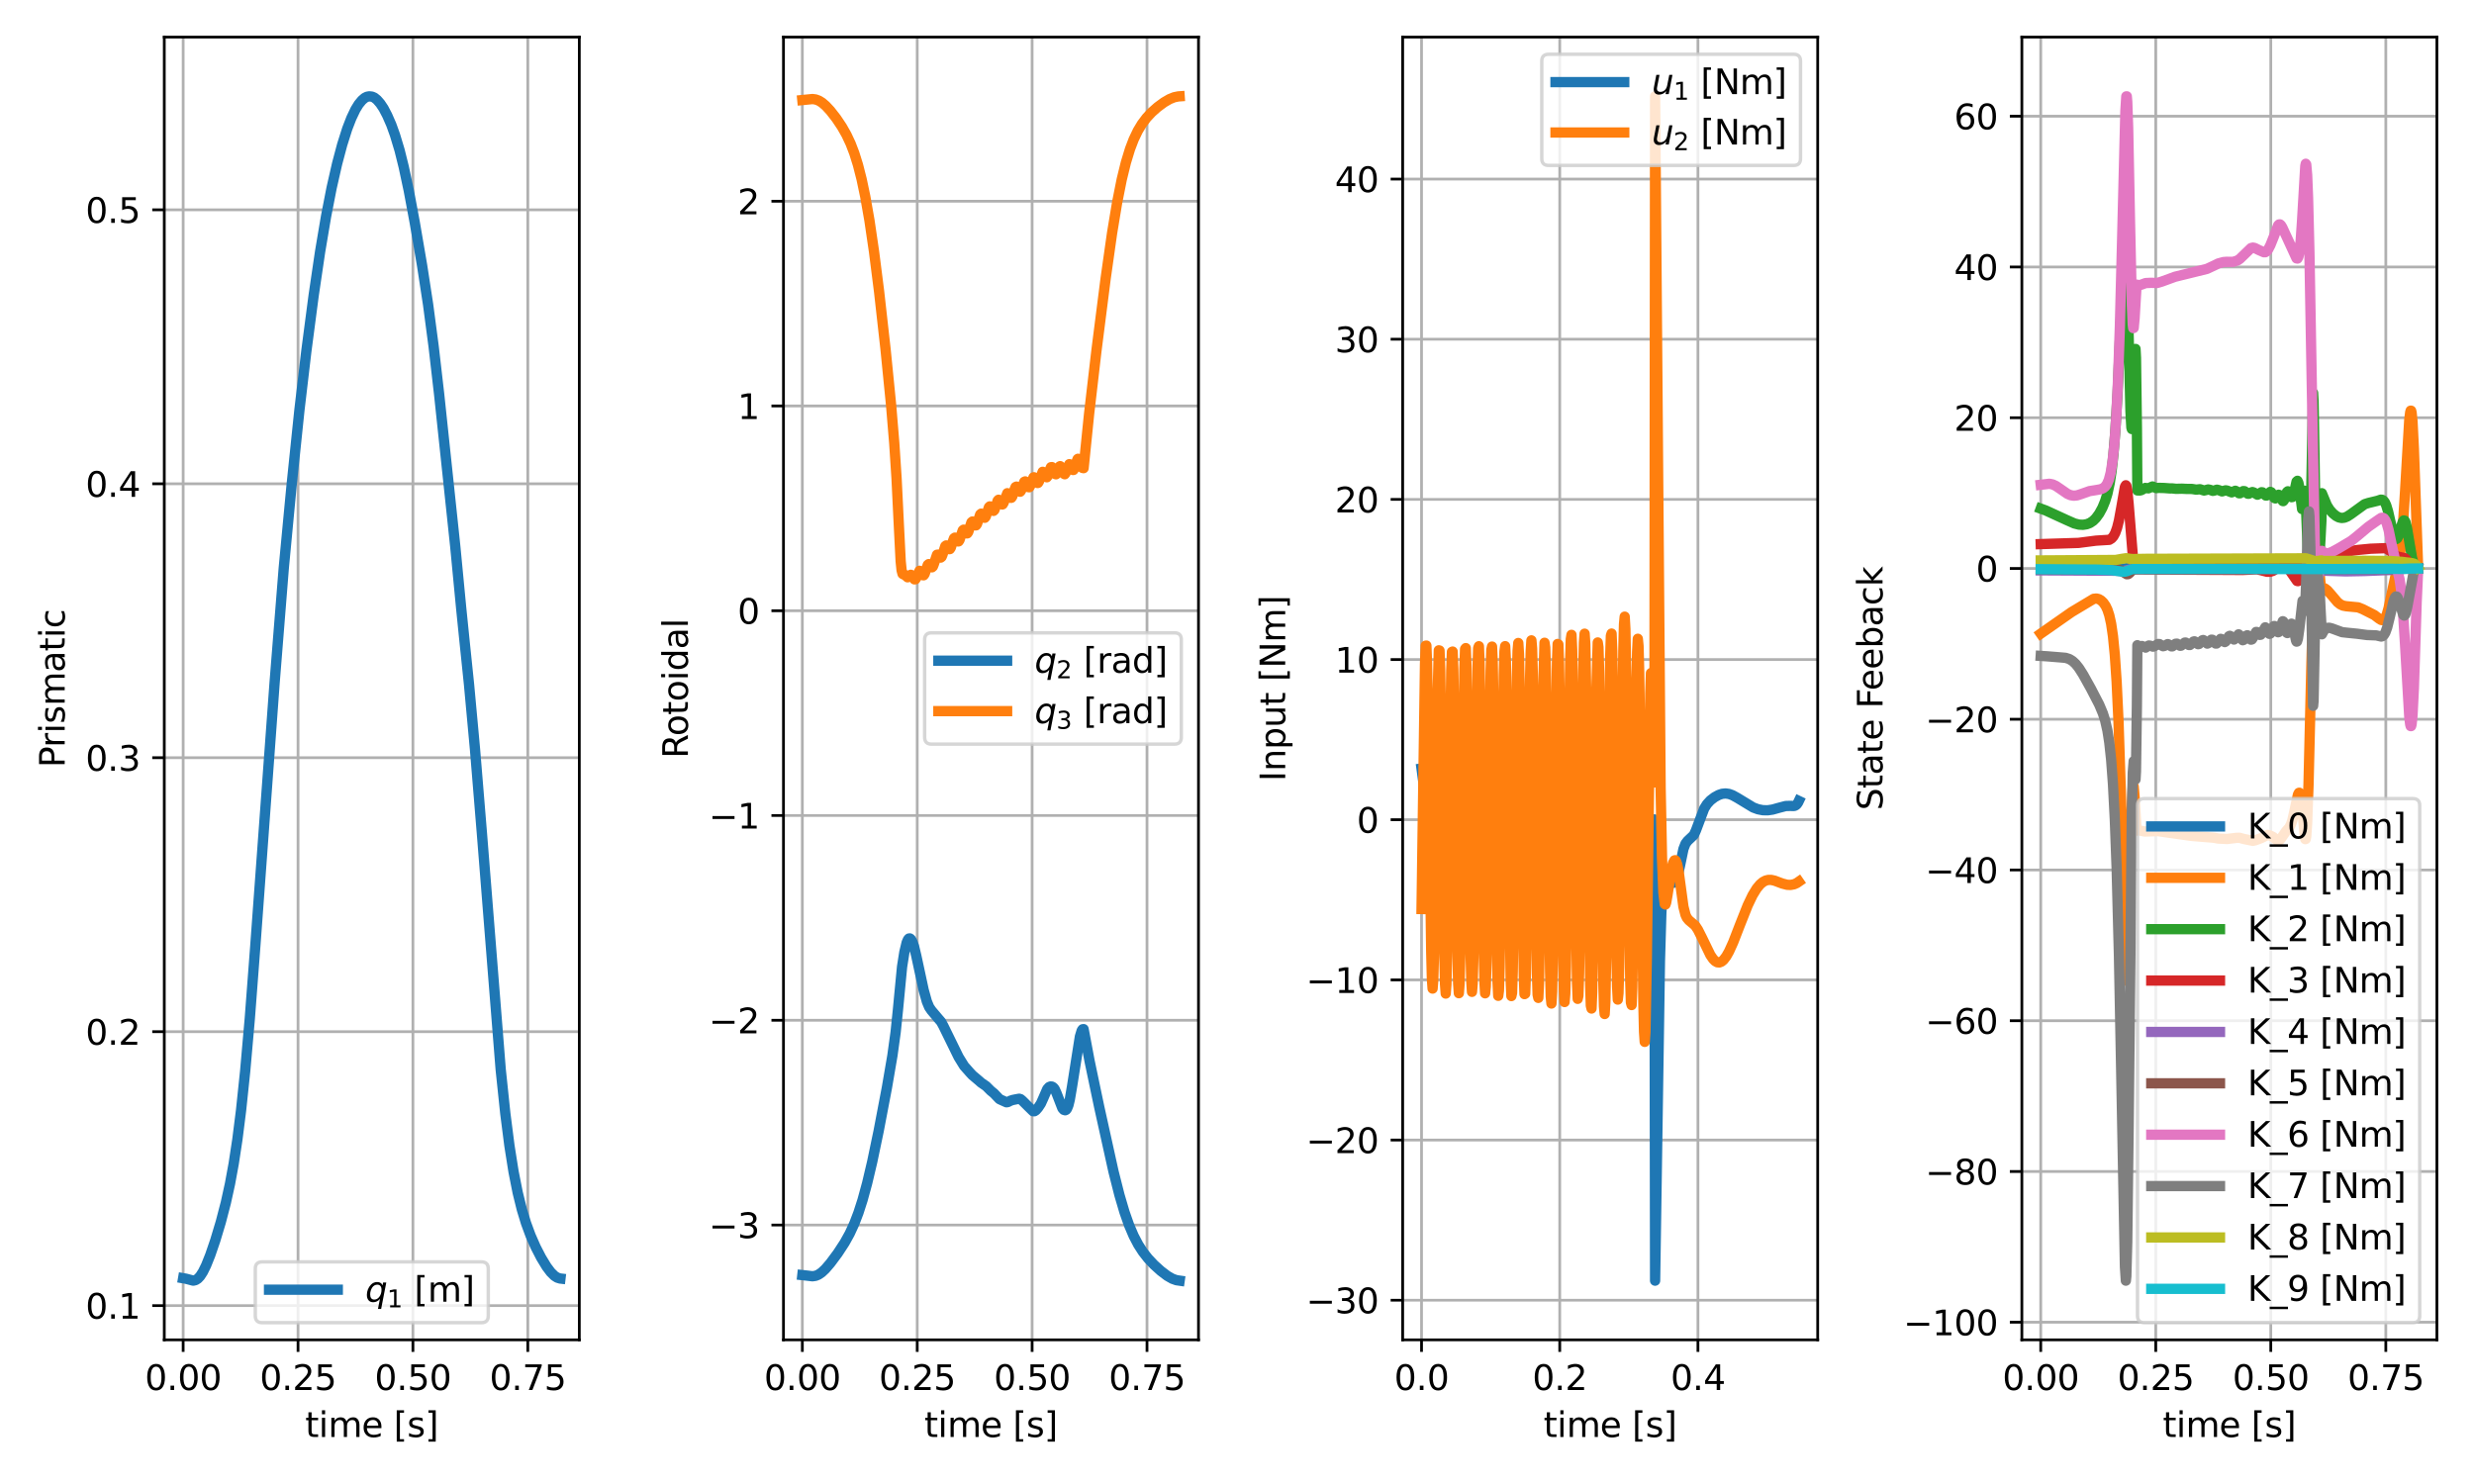 <?xml version="1.0" encoding="utf-8" standalone="no"?>
<!DOCTYPE svg PUBLIC "-//W3C//DTD SVG 1.1//EN"
  "http://www.w3.org/Graphics/SVG/1.1/DTD/svg11.dtd">
<svg xmlns:xlink="http://www.w3.org/1999/xlink" width="720pt" height="432pt" viewBox="0 0 720 432" xmlns="http://www.w3.org/2000/svg" version="1.1">
 <defs>
  <style type="text/css">*{stroke-linejoin: round; stroke-linecap: butt}</style>
 </defs>
 <g id="figure_1">
  <g id="patch_1">
   <path d="M 0 432 
L 720 432 
L 720 0 
L 0 0 
z
" style="fill: #ffffff"/>
  </g>
  <g id="axes_1">
   <g id="patch_2">
    <path d="M 47.81 390.04 
L 168.593 390.04 
L 168.593 10.8 
L 47.81 10.8 
z
" style="fill: #ffffff"/>
   </g>
   <g id="matplotlib.axis_1">
    <g id="xtick_1">
     <g id="line2d_1">
      <path d="M 53.3 390.04 
L 53.3 10.8 
" clip-path="url(#p8980bb5b39)" style="fill: none; stroke: #b0b0b0; stroke-width: 0.8; stroke-linecap: square"/>
     </g>
     <g id="line2d_2">
      <defs>
       <path id="m0447a0c297" d="M 0 0 
L 0 3.5 
" style="stroke: #000000; stroke-width: 0.8"/>
      </defs>
      <g>
       <use xlink:href="#m0447a0c297" x="53.3" y="390.04" style="stroke: #000000; stroke-width: 0.8"/>
      </g>
     </g>
     <g id="text_1">
      <!-- 0.00 -->
      <g transform="translate(42.167 404.638)scale(0.1 -0.1)">
       <defs>
        <path id="DejaVuSans-30" d="M 2034 4250 
Q 1547 4250 1301 3770 
Q 1056 3291 1056 2328 
Q 1056 1369 1301 889 
Q 1547 409 2034 409 
Q 2525 409 2770 889 
Q 3016 1369 3016 2328 
Q 3016 3291 2770 3770 
Q 2525 4250 2034 4250 
z
M 2034 4750 
Q 2819 4750 3233 4129 
Q 3647 3509 3647 2328 
Q 3647 1150 3233 529 
Q 2819 -91 2034 -91 
Q 1250 -91 836 529 
Q 422 1150 422 2328 
Q 422 3509 836 4129 
Q 1250 4750 2034 4750 
z
" transform="scale(0.016)"/>
        <path id="DejaVuSans-2e" d="M 684 794 
L 1344 794 
L 1344 0 
L 684 0 
L 684 794 
z
" transform="scale(0.016)"/>
       </defs>
       <use xlink:href="#DejaVuSans-30"/>
       <use xlink:href="#DejaVuSans-2e" x="63.623"/>
       <use xlink:href="#DejaVuSans-30" x="95.41"/>
       <use xlink:href="#DejaVuSans-30" x="159.033"/>
      </g>
     </g>
    </g>
    <g id="xtick_2">
     <g id="line2d_3">
      <path d="M 86.736 390.04 
L 86.736 10.8 
" clip-path="url(#p8980bb5b39)" style="fill: none; stroke: #b0b0b0; stroke-width: 0.8; stroke-linecap: square"/>
     </g>
     <g id="line2d_4">
      <g>
       <use xlink:href="#m0447a0c297" x="86.736" y="390.04" style="stroke: #000000; stroke-width: 0.8"/>
      </g>
     </g>
     <g id="text_2">
      <!-- 0.25 -->
      <g transform="translate(75.603 404.638)scale(0.1 -0.1)">
       <defs>
        <path id="DejaVuSans-32" d="M 1228 531 
L 3431 531 
L 3431 0 
L 469 0 
L 469 531 
Q 828 903 1448 1529 
Q 2069 2156 2228 2338 
Q 2531 2678 2651 2914 
Q 2772 3150 2772 3378 
Q 2772 3750 2511 3984 
Q 2250 4219 1831 4219 
Q 1534 4219 1204 4116 
Q 875 4013 500 3803 
L 500 4441 
Q 881 4594 1212 4672 
Q 1544 4750 1819 4750 
Q 2544 4750 2975 4387 
Q 3406 4025 3406 3419 
Q 3406 3131 3298 2873 
Q 3191 2616 2906 2266 
Q 2828 2175 2409 1742 
Q 1991 1309 1228 531 
z
" transform="scale(0.016)"/>
        <path id="DejaVuSans-35" d="M 691 4666 
L 3169 4666 
L 3169 4134 
L 1269 4134 
L 1269 2991 
Q 1406 3038 1543 3061 
Q 1681 3084 1819 3084 
Q 2600 3084 3056 2656 
Q 3513 2228 3513 1497 
Q 3513 744 3044 326 
Q 2575 -91 1722 -91 
Q 1428 -91 1123 -41 
Q 819 9 494 109 
L 494 744 
Q 775 591 1075 516 
Q 1375 441 1709 441 
Q 2250 441 2565 725 
Q 2881 1009 2881 1497 
Q 2881 1984 2565 2268 
Q 2250 2553 1709 2553 
Q 1456 2553 1204 2497 
Q 953 2441 691 2322 
L 691 4666 
z
" transform="scale(0.016)"/>
       </defs>
       <use xlink:href="#DejaVuSans-30"/>
       <use xlink:href="#DejaVuSans-2e" x="63.623"/>
       <use xlink:href="#DejaVuSans-32" x="95.41"/>
       <use xlink:href="#DejaVuSans-35" x="159.033"/>
      </g>
     </g>
    </g>
    <g id="xtick_3">
     <g id="line2d_5">
      <path d="M 120.171 390.04 
L 120.171 10.8 
" clip-path="url(#p8980bb5b39)" style="fill: none; stroke: #b0b0b0; stroke-width: 0.8; stroke-linecap: square"/>
     </g>
     <g id="line2d_6">
      <g>
       <use xlink:href="#m0447a0c297" x="120.171" y="390.04" style="stroke: #000000; stroke-width: 0.8"/>
      </g>
     </g>
     <g id="text_3">
      <!-- 0.50 -->
      <g transform="translate(109.038 404.638)scale(0.1 -0.1)">
       <use xlink:href="#DejaVuSans-30"/>
       <use xlink:href="#DejaVuSans-2e" x="63.623"/>
       <use xlink:href="#DejaVuSans-35" x="95.41"/>
       <use xlink:href="#DejaVuSans-30" x="159.033"/>
      </g>
     </g>
    </g>
    <g id="xtick_4">
     <g id="line2d_7">
      <path d="M 153.607 390.04 
L 153.607 10.8 
" clip-path="url(#p8980bb5b39)" style="fill: none; stroke: #b0b0b0; stroke-width: 0.8; stroke-linecap: square"/>
     </g>
     <g id="line2d_8">
      <g>
       <use xlink:href="#m0447a0c297" x="153.607" y="390.04" style="stroke: #000000; stroke-width: 0.8"/>
      </g>
     </g>
     <g id="text_4">
      <!-- 0.75 -->
      <g transform="translate(142.474 404.638)scale(0.1 -0.1)">
       <defs>
        <path id="DejaVuSans-37" d="M 525 4666 
L 3525 4666 
L 3525 4397 
L 1831 0 
L 1172 0 
L 2766 4134 
L 525 4134 
L 525 4666 
z
" transform="scale(0.016)"/>
       </defs>
       <use xlink:href="#DejaVuSans-30"/>
       <use xlink:href="#DejaVuSans-2e" x="63.623"/>
       <use xlink:href="#DejaVuSans-37" x="95.41"/>
       <use xlink:href="#DejaVuSans-35" x="159.033"/>
      </g>
     </g>
    </g>
    <g id="text_5">
     <!-- time [s] -->
     <g transform="translate(88.81 418.317)scale(0.1 -0.1)">
      <defs>
       <path id="DejaVuSans-74" d="M 1172 4494 
L 1172 3500 
L 2356 3500 
L 2356 3053 
L 1172 3053 
L 1172 1153 
Q 1172 725 1289 603 
Q 1406 481 1766 481 
L 2356 481 
L 2356 0 
L 1766 0 
Q 1100 0 847 248 
Q 594 497 594 1153 
L 594 3053 
L 172 3053 
L 172 3500 
L 594 3500 
L 594 4494 
L 1172 4494 
z
" transform="scale(0.016)"/>
       <path id="DejaVuSans-69" d="M 603 3500 
L 1178 3500 
L 1178 0 
L 603 0 
L 603 3500 
z
M 603 4863 
L 1178 4863 
L 1178 4134 
L 603 4134 
L 603 4863 
z
" transform="scale(0.016)"/>
       <path id="DejaVuSans-6d" d="M 3328 2828 
Q 3544 3216 3844 3400 
Q 4144 3584 4550 3584 
Q 5097 3584 5394 3201 
Q 5691 2819 5691 2113 
L 5691 0 
L 5113 0 
L 5113 2094 
Q 5113 2597 4934 2840 
Q 4756 3084 4391 3084 
Q 3944 3084 3684 2787 
Q 3425 2491 3425 1978 
L 3425 0 
L 2847 0 
L 2847 2094 
Q 2847 2600 2669 2842 
Q 2491 3084 2119 3084 
Q 1678 3084 1418 2786 
Q 1159 2488 1159 1978 
L 1159 0 
L 581 0 
L 581 3500 
L 1159 3500 
L 1159 2956 
Q 1356 3278 1631 3431 
Q 1906 3584 2284 3584 
Q 2666 3584 2933 3390 
Q 3200 3197 3328 2828 
z
" transform="scale(0.016)"/>
       <path id="DejaVuSans-65" d="M 3597 1894 
L 3597 1613 
L 953 1613 
Q 991 1019 1311 708 
Q 1631 397 2203 397 
Q 2534 397 2845 478 
Q 3156 559 3463 722 
L 3463 178 
Q 3153 47 2828 -22 
Q 2503 -91 2169 -91 
Q 1331 -91 842 396 
Q 353 884 353 1716 
Q 353 2575 817 3079 
Q 1281 3584 2069 3584 
Q 2775 3584 3186 3129 
Q 3597 2675 3597 1894 
z
M 3022 2063 
Q 3016 2534 2758 2815 
Q 2500 3097 2075 3097 
Q 1594 3097 1305 2825 
Q 1016 2553 972 2059 
L 3022 2063 
z
" transform="scale(0.016)"/>
       <path id="DejaVuSans-20" transform="scale(0.016)"/>
       <path id="DejaVuSans-5b" d="M 550 4863 
L 1875 4863 
L 1875 4416 
L 1125 4416 
L 1125 -397 
L 1875 -397 
L 1875 -844 
L 550 -844 
L 550 4863 
z
" transform="scale(0.016)"/>
       <path id="DejaVuSans-73" d="M 2834 3397 
L 2834 2853 
Q 2591 2978 2328 3040 
Q 2066 3103 1784 3103 
Q 1356 3103 1142 2972 
Q 928 2841 928 2578 
Q 928 2378 1081 2264 
Q 1234 2150 1697 2047 
L 1894 2003 
Q 2506 1872 2764 1633 
Q 3022 1394 3022 966 
Q 3022 478 2636 193 
Q 2250 -91 1575 -91 
Q 1294 -91 989 -36 
Q 684 19 347 128 
L 347 722 
Q 666 556 975 473 
Q 1284 391 1588 391 
Q 1994 391 2212 530 
Q 2431 669 2431 922 
Q 2431 1156 2273 1281 
Q 2116 1406 1581 1522 
L 1381 1569 
Q 847 1681 609 1914 
Q 372 2147 372 2553 
Q 372 3047 722 3315 
Q 1072 3584 1716 3584 
Q 2034 3584 2315 3537 
Q 2597 3491 2834 3397 
z
" transform="scale(0.016)"/>
       <path id="DejaVuSans-5d" d="M 1947 4863 
L 1947 -844 
L 622 -844 
L 622 -397 
L 1369 -397 
L 1369 4416 
L 622 4416 
L 622 4863 
L 1947 4863 
z
" transform="scale(0.016)"/>
      </defs>
      <use xlink:href="#DejaVuSans-74"/>
      <use xlink:href="#DejaVuSans-69" x="39.209"/>
      <use xlink:href="#DejaVuSans-6d" x="66.992"/>
      <use xlink:href="#DejaVuSans-65" x="164.404"/>
      <use xlink:href="#DejaVuSans-20" x="225.928"/>
      <use xlink:href="#DejaVuSans-5b" x="257.715"/>
      <use xlink:href="#DejaVuSans-73" x="296.729"/>
      <use xlink:href="#DejaVuSans-5d" x="348.828"/>
     </g>
    </g>
   </g>
   <g id="matplotlib.axis_2">
    <g id="ytick_1">
     <g id="line2d_9">
      <path d="M 47.81 380.071 
L 168.593 380.071 
" clip-path="url(#p8980bb5b39)" style="fill: none; stroke: #b0b0b0; stroke-width: 0.8; stroke-linecap: square"/>
     </g>
     <g id="line2d_10">
      <defs>
       <path id="me238ea7ee2" d="M 0 0 
L -3.5 0 
" style="stroke: #000000; stroke-width: 0.8"/>
      </defs>
      <g>
       <use xlink:href="#me238ea7ee2" x="47.81" y="380.071" style="stroke: #000000; stroke-width: 0.8"/>
      </g>
     </g>
     <g id="text_6">
      <!-- 0.1 -->
      <g transform="translate(24.907 383.871)scale(0.1 -0.1)">
       <defs>
        <path id="DejaVuSans-31" d="M 794 531 
L 1825 531 
L 1825 4091 
L 703 3866 
L 703 4441 
L 1819 4666 
L 2450 4666 
L 2450 531 
L 3481 531 
L 3481 0 
L 794 0 
L 794 531 
z
" transform="scale(0.016)"/>
       </defs>
       <use xlink:href="#DejaVuSans-30"/>
       <use xlink:href="#DejaVuSans-2e" x="63.623"/>
       <use xlink:href="#DejaVuSans-31" x="95.41"/>
      </g>
     </g>
    </g>
    <g id="ytick_2">
     <g id="line2d_11">
      <path d="M 47.81 300.323 
L 168.593 300.323 
" clip-path="url(#p8980bb5b39)" style="fill: none; stroke: #b0b0b0; stroke-width: 0.8; stroke-linecap: square"/>
     </g>
     <g id="line2d_12">
      <g>
       <use xlink:href="#me238ea7ee2" x="47.81" y="300.323" style="stroke: #000000; stroke-width: 0.8"/>
      </g>
     </g>
     <g id="text_7">
      <!-- 0.2 -->
      <g transform="translate(24.907 304.122)scale(0.1 -0.1)">
       <use xlink:href="#DejaVuSans-30"/>
       <use xlink:href="#DejaVuSans-2e" x="63.623"/>
       <use xlink:href="#DejaVuSans-32" x="95.41"/>
      </g>
     </g>
    </g>
    <g id="ytick_3">
     <g id="line2d_13">
      <path d="M 47.81 220.575 
L 168.593 220.575 
" clip-path="url(#p8980bb5b39)" style="fill: none; stroke: #b0b0b0; stroke-width: 0.8; stroke-linecap: square"/>
     </g>
     <g id="line2d_14">
      <g>
       <use xlink:href="#me238ea7ee2" x="47.81" y="220.575" style="stroke: #000000; stroke-width: 0.8"/>
      </g>
     </g>
     <g id="text_8">
      <!-- 0.3 -->
      <g transform="translate(24.907 224.374)scale(0.1 -0.1)">
       <defs>
        <path id="DejaVuSans-33" d="M 2597 2516 
Q 3050 2419 3304 2112 
Q 3559 1806 3559 1356 
Q 3559 666 3084 287 
Q 2609 -91 1734 -91 
Q 1441 -91 1130 -33 
Q 819 25 488 141 
L 488 750 
Q 750 597 1062 519 
Q 1375 441 1716 441 
Q 2309 441 2620 675 
Q 2931 909 2931 1356 
Q 2931 1769 2642 2001 
Q 2353 2234 1838 2234 
L 1294 2234 
L 1294 2753 
L 1863 2753 
Q 2328 2753 2575 2939 
Q 2822 3125 2822 3475 
Q 2822 3834 2567 4026 
Q 2313 4219 1838 4219 
Q 1578 4219 1281 4162 
Q 984 4106 628 3988 
L 628 4550 
Q 988 4650 1302 4700 
Q 1616 4750 1894 4750 
Q 2613 4750 3031 4423 
Q 3450 4097 3450 3541 
Q 3450 3153 3228 2886 
Q 3006 2619 2597 2516 
z
" transform="scale(0.016)"/>
       </defs>
       <use xlink:href="#DejaVuSans-30"/>
       <use xlink:href="#DejaVuSans-2e" x="63.623"/>
       <use xlink:href="#DejaVuSans-33" x="95.41"/>
      </g>
     </g>
    </g>
    <g id="ytick_4">
     <g id="line2d_15">
      <path d="M 47.81 140.826 
L 168.593 140.826 
" clip-path="url(#p8980bb5b39)" style="fill: none; stroke: #b0b0b0; stroke-width: 0.8; stroke-linecap: square"/>
     </g>
     <g id="line2d_16">
      <g>
       <use xlink:href="#me238ea7ee2" x="47.81" y="140.826" style="stroke: #000000; stroke-width: 0.8"/>
      </g>
     </g>
     <g id="text_9">
      <!-- 0.4 -->
      <g transform="translate(24.907 144.625)scale(0.1 -0.1)">
       <defs>
        <path id="DejaVuSans-34" d="M 2419 4116 
L 825 1625 
L 2419 1625 
L 2419 4116 
z
M 2253 4666 
L 3047 4666 
L 3047 1625 
L 3713 1625 
L 3713 1100 
L 3047 1100 
L 3047 0 
L 2419 0 
L 2419 1100 
L 313 1100 
L 313 1709 
L 2253 4666 
z
" transform="scale(0.016)"/>
       </defs>
       <use xlink:href="#DejaVuSans-30"/>
       <use xlink:href="#DejaVuSans-2e" x="63.623"/>
       <use xlink:href="#DejaVuSans-34" x="95.41"/>
      </g>
     </g>
    </g>
    <g id="ytick_5">
     <g id="line2d_17">
      <path d="M 47.81 61.078 
L 168.593 61.078 
" clip-path="url(#p8980bb5b39)" style="fill: none; stroke: #b0b0b0; stroke-width: 0.8; stroke-linecap: square"/>
     </g>
     <g id="line2d_18">
      <g>
       <use xlink:href="#me238ea7ee2" x="47.81" y="61.078" style="stroke: #000000; stroke-width: 0.8"/>
      </g>
     </g>
     <g id="text_10">
      <!-- 0.5 -->
      <g transform="translate(24.907 64.877)scale(0.1 -0.1)">
       <use xlink:href="#DejaVuSans-30"/>
       <use xlink:href="#DejaVuSans-2e" x="63.623"/>
       <use xlink:href="#DejaVuSans-35" x="95.41"/>
      </g>
     </g>
    </g>
    <g id="text_11">
     <!-- Prismatic -->
     <g transform="translate(18.827 223.429)rotate(-90)scale(0.1 -0.1)">
      <defs>
       <path id="DejaVuSans-50" d="M 1259 4147 
L 1259 2394 
L 2053 2394 
Q 2494 2394 2734 2622 
Q 2975 2850 2975 3272 
Q 2975 3691 2734 3919 
Q 2494 4147 2053 4147 
L 1259 4147 
z
M 628 4666 
L 2053 4666 
Q 2838 4666 3239 4311 
Q 3641 3956 3641 3272 
Q 3641 2581 3239 2228 
Q 2838 1875 2053 1875 
L 1259 1875 
L 1259 0 
L 628 0 
L 628 4666 
z
" transform="scale(0.016)"/>
       <path id="DejaVuSans-72" d="M 2631 2963 
Q 2534 3019 2420 3045 
Q 2306 3072 2169 3072 
Q 1681 3072 1420 2755 
Q 1159 2438 1159 1844 
L 1159 0 
L 581 0 
L 581 3500 
L 1159 3500 
L 1159 2956 
Q 1341 3275 1631 3429 
Q 1922 3584 2338 3584 
Q 2397 3584 2469 3576 
Q 2541 3569 2628 3553 
L 2631 2963 
z
" transform="scale(0.016)"/>
       <path id="DejaVuSans-61" d="M 2194 1759 
Q 1497 1759 1228 1600 
Q 959 1441 959 1056 
Q 959 750 1161 570 
Q 1363 391 1709 391 
Q 2188 391 2477 730 
Q 2766 1069 2766 1631 
L 2766 1759 
L 2194 1759 
z
M 3341 1997 
L 3341 0 
L 2766 0 
L 2766 531 
Q 2569 213 2275 61 
Q 1981 -91 1556 -91 
Q 1019 -91 701 211 
Q 384 513 384 1019 
Q 384 1609 779 1909 
Q 1175 2209 1959 2209 
L 2766 2209 
L 2766 2266 
Q 2766 2663 2505 2880 
Q 2244 3097 1772 3097 
Q 1472 3097 1187 3025 
Q 903 2953 641 2809 
L 641 3341 
Q 956 3463 1253 3523 
Q 1550 3584 1831 3584 
Q 2591 3584 2966 3190 
Q 3341 2797 3341 1997 
z
" transform="scale(0.016)"/>
       <path id="DejaVuSans-63" d="M 3122 3366 
L 3122 2828 
Q 2878 2963 2633 3030 
Q 2388 3097 2138 3097 
Q 1578 3097 1268 2742 
Q 959 2388 959 1747 
Q 959 1106 1268 751 
Q 1578 397 2138 397 
Q 2388 397 2633 464 
Q 2878 531 3122 666 
L 3122 134 
Q 2881 22 2623 -34 
Q 2366 -91 2075 -91 
Q 1284 -91 818 406 
Q 353 903 353 1747 
Q 353 2603 823 3093 
Q 1294 3584 2113 3584 
Q 2378 3584 2631 3529 
Q 2884 3475 3122 3366 
z
" transform="scale(0.016)"/>
      </defs>
      <use xlink:href="#DejaVuSans-50"/>
      <use xlink:href="#DejaVuSans-72" x="58.553"/>
      <use xlink:href="#DejaVuSans-69" x="99.666"/>
      <use xlink:href="#DejaVuSans-73" x="127.449"/>
      <use xlink:href="#DejaVuSans-6d" x="179.549"/>
      <use xlink:href="#DejaVuSans-61" x="276.961"/>
      <use xlink:href="#DejaVuSans-74" x="338.24"/>
      <use xlink:href="#DejaVuSans-69" x="377.449"/>
      <use xlink:href="#DejaVuSans-63" x="405.232"/>
     </g>
    </g>
   </g>
   <g id="line2d_19">
    <path d="M 53.3 372.097 
L 54.103 372.236 
L 56.242 372.8 
L 56.911 372.646 
L 57.58 372.218 
L 58.249 371.498 
L 59.051 370.259 
L 59.987 368.359 
L 61.191 365.35 
L 62.662 361.049 
L 64.267 355.713 
L 65.738 350.058 
L 66.942 344.574 
L 68.012 338.744 
L 69.082 331.724 
L 70.152 323.252 
L 71.355 311.765 
L 72.693 296.546 
L 74.298 275.434 
L 79.915 198.758 
L 82.59 165.276 
L 84.863 141.27 
L 87.137 119.4 
L 89.143 102.314 
L 91.283 86.008 
L 93.155 73.3 
L 94.894 62.982 
L 96.499 54.733 
L 98.104 47.669 
L 99.575 42.142 
L 101.046 37.486 
L 102.25 34.378 
L 103.453 31.854 
L 104.39 30.335 
L 105.326 29.203 
L 106.128 28.506 
L 106.797 28.165 
L 107.466 28.041 
L 108.268 28.129 
L 108.937 28.42 
L 109.739 29.065 
L 110.675 30.14 
L 111.612 31.537 
L 112.682 33.579 
L 113.885 36.323 
L 114.955 39.304 
L 116.293 43.751 
L 117.496 48.59 
L 118.967 55.478 
L 120.706 64.789 
L 122.846 77.294 
L 124.585 88.63 
L 126.19 100.788 
L 127.794 114.709 
L 132.475 158.901 
L 134.214 177.023 
L 135.15 186.24 
L 136.488 199.157 
L 138.226 218.011 
L 140.232 242.412 
L 145.716 311.322 
L 147.053 324.08 
L 148.257 333.496 
L 149.461 341.107 
L 150.664 347.192 
L 151.868 352.067 
L 153.072 356.027 
L 154.409 359.655 
L 155.88 363 
L 157.485 366.117 
L 159.09 368.755 
L 160.294 370.354 
L 161.364 371.409 
L 162.166 371.922 
L 162.969 372.173 
L 163.102 372.188 
L 163.102 372.188 
" clip-path="url(#p8980bb5b39)" style="fill: none; stroke: #1f77b4; stroke-width: 3; stroke-linecap: square"/>
   </g>
   <g id="patch_3">
    <path d="M 47.81 390.04 
L 47.81 10.8 
" style="fill: none; stroke: #000000; stroke-width: 0.8; stroke-linejoin: miter; stroke-linecap: square"/>
   </g>
   <g id="patch_4">
    <path d="M 168.593 390.04 
L 168.593 10.8 
" style="fill: none; stroke: #000000; stroke-width: 0.8; stroke-linejoin: miter; stroke-linecap: square"/>
   </g>
   <g id="patch_5">
    <path d="M 47.81 390.04 
L 168.593 390.04 
" style="fill: none; stroke: #000000; stroke-width: 0.8; stroke-linejoin: miter; stroke-linecap: square"/>
   </g>
   <g id="patch_6">
    <path d="M 47.81 10.8 
L 168.593 10.8 
" style="fill: none; stroke: #000000; stroke-width: 0.8; stroke-linejoin: miter; stroke-linecap: square"/>
   </g>
   <g id="legend_1">
    <g id="patch_7">
     <path d="M 76.301 385.04 
L 140.101 385.04 
Q 142.101 385.04 142.101 383.04 
L 142.101 369.34 
Q 142.101 367.34 140.101 367.34 
L 76.301 367.34 
Q 74.301 367.34 74.301 369.34 
L 74.301 383.04 
Q 74.301 385.04 76.301 385.04 
z
" style="fill: #ffffff; opacity: 0.8; stroke: #cccccc; stroke-linejoin: miter"/>
    </g>
    <g id="line2d_20">
     <path d="M 78.301 375.44 
L 88.301 375.44 
L 98.301 375.44 
" style="fill: none; stroke: #1f77b4; stroke-width: 3; stroke-linecap: square"/>
    </g>
    <g id="text_12">
     <!-- $q_1$ [m] -->
     <g transform="translate(106.301 378.94)scale(0.1 -0.1)">
      <defs>
       <path id="DejaVuSans-Oblique-71" d="M 2669 525 
Q 2438 222 2123 65 
Q 1809 -91 1428 -91 
Q 897 -91 595 267 
Q 294 625 294 1253 
Q 294 1759 480 2231 
Q 666 2703 1013 3078 
Q 1238 3322 1530 3453 
Q 1822 3584 2144 3584 
Q 2531 3584 2781 3431 
Q 3031 3278 3144 2969 
L 3244 3494 
L 3822 3494 
L 2888 -1319 
L 2309 -1319 
L 2669 525 
z
M 891 1338 
Q 891 875 1084 633 
Q 1278 391 1644 391 
Q 2188 391 2572 911 
Q 2956 1431 2956 2175 
Q 2956 2625 2757 2864 
Q 2559 3103 2188 3103 
Q 1916 3103 1684 2976 
Q 1453 2850 1281 2606 
Q 1100 2350 995 2006 
Q 891 1663 891 1338 
z
" transform="scale(0.016)"/>
      </defs>
      <use xlink:href="#DejaVuSans-Oblique-71" transform="translate(0 0.016)"/>
      <use xlink:href="#DejaVuSans-31" transform="translate(63.477 -16.391)scale(0.7)"/>
      <use xlink:href="#DejaVuSans-20" transform="translate(110.747 0.016)"/>
      <use xlink:href="#DejaVuSans-5b" transform="translate(142.534 0.016)"/>
      <use xlink:href="#DejaVuSans-6d" transform="translate(181.548 0.016)"/>
      <use xlink:href="#DejaVuSans-5d" transform="translate(278.96 0.016)"/>
     </g>
    </g>
   </g>
  </g>
  <g id="axes_2">
   <g id="patch_8">
    <path d="M 228.012 390.04 
L 348.795 390.04 
L 348.795 10.8 
L 228.012 10.8 
z
" style="fill: #ffffff"/>
   </g>
   <g id="matplotlib.axis_3">
    <g id="xtick_5">
     <g id="line2d_21">
      <path d="M 233.503 390.04 
L 233.503 10.8 
" clip-path="url(#pc1064b8027)" style="fill: none; stroke: #b0b0b0; stroke-width: 0.8; stroke-linecap: square"/>
     </g>
     <g id="line2d_22">
      <g>
       <use xlink:href="#m0447a0c297" x="233.503" y="390.04" style="stroke: #000000; stroke-width: 0.8"/>
      </g>
     </g>
     <g id="text_13">
      <!-- 0.00 -->
      <g transform="translate(222.37 404.638)scale(0.1 -0.1)">
       <use xlink:href="#DejaVuSans-30"/>
       <use xlink:href="#DejaVuSans-2e" x="63.623"/>
       <use xlink:href="#DejaVuSans-30" x="95.41"/>
       <use xlink:href="#DejaVuSans-30" x="159.033"/>
      </g>
     </g>
    </g>
    <g id="xtick_6">
     <g id="line2d_23">
      <path d="M 266.938 390.04 
L 266.938 10.8 
" clip-path="url(#pc1064b8027)" style="fill: none; stroke: #b0b0b0; stroke-width: 0.8; stroke-linecap: square"/>
     </g>
     <g id="line2d_24">
      <g>
       <use xlink:href="#m0447a0c297" x="266.938" y="390.04" style="stroke: #000000; stroke-width: 0.8"/>
      </g>
     </g>
     <g id="text_14">
      <!-- 0.25 -->
      <g transform="translate(255.805 404.638)scale(0.1 -0.1)">
       <use xlink:href="#DejaVuSans-30"/>
       <use xlink:href="#DejaVuSans-2e" x="63.623"/>
       <use xlink:href="#DejaVuSans-32" x="95.41"/>
       <use xlink:href="#DejaVuSans-35" x="159.033"/>
      </g>
     </g>
    </g>
    <g id="xtick_7">
     <g id="line2d_25">
      <path d="M 300.374 390.04 
L 300.374 10.8 
" clip-path="url(#pc1064b8027)" style="fill: none; stroke: #b0b0b0; stroke-width: 0.8; stroke-linecap: square"/>
     </g>
     <g id="line2d_26">
      <g>
       <use xlink:href="#m0447a0c297" x="300.374" y="390.04" style="stroke: #000000; stroke-width: 0.8"/>
      </g>
     </g>
     <g id="text_15">
      <!-- 0.50 -->
      <g transform="translate(289.241 404.638)scale(0.1 -0.1)">
       <use xlink:href="#DejaVuSans-30"/>
       <use xlink:href="#DejaVuSans-2e" x="63.623"/>
       <use xlink:href="#DejaVuSans-35" x="95.41"/>
       <use xlink:href="#DejaVuSans-30" x="159.033"/>
      </g>
     </g>
    </g>
    <g id="xtick_8">
     <g id="line2d_27">
      <path d="M 333.809 390.04 
L 333.809 10.8 
" clip-path="url(#pc1064b8027)" style="fill: none; stroke: #b0b0b0; stroke-width: 0.8; stroke-linecap: square"/>
     </g>
     <g id="line2d_28">
      <g>
       <use xlink:href="#m0447a0c297" x="333.809" y="390.04" style="stroke: #000000; stroke-width: 0.8"/>
      </g>
     </g>
     <g id="text_16">
      <!-- 0.75 -->
      <g transform="translate(322.676 404.638)scale(0.1 -0.1)">
       <use xlink:href="#DejaVuSans-30"/>
       <use xlink:href="#DejaVuSans-2e" x="63.623"/>
       <use xlink:href="#DejaVuSans-37" x="95.41"/>
       <use xlink:href="#DejaVuSans-35" x="159.033"/>
      </g>
     </g>
    </g>
    <g id="text_17">
     <!-- time [s] -->
     <g transform="translate(269.012 418.317)scale(0.1 -0.1)">
      <use xlink:href="#DejaVuSans-74"/>
      <use xlink:href="#DejaVuSans-69" x="39.209"/>
      <use xlink:href="#DejaVuSans-6d" x="66.992"/>
      <use xlink:href="#DejaVuSans-65" x="164.404"/>
      <use xlink:href="#DejaVuSans-20" x="225.928"/>
      <use xlink:href="#DejaVuSans-5b" x="257.715"/>
      <use xlink:href="#DejaVuSans-73" x="296.729"/>
      <use xlink:href="#DejaVuSans-5d" x="348.828"/>
     </g>
    </g>
   </g>
   <g id="matplotlib.axis_4">
    <g id="ytick_6">
     <g id="line2d_29">
      <path d="M 228.012 356.61 
L 348.795 356.61 
" clip-path="url(#pc1064b8027)" style="fill: none; stroke: #b0b0b0; stroke-width: 0.8; stroke-linecap: square"/>
     </g>
     <g id="line2d_30">
      <g>
       <use xlink:href="#me238ea7ee2" x="228.012" y="356.61" style="stroke: #000000; stroke-width: 0.8"/>
      </g>
     </g>
     <g id="text_18">
      <!-- −3 -->
      <g transform="translate(206.27 360.409)scale(0.1 -0.1)">
       <defs>
        <path id="DejaVuSans-2212" d="M 678 2272 
L 4684 2272 
L 4684 1741 
L 678 1741 
L 678 2272 
z
" transform="scale(0.016)"/>
       </defs>
       <use xlink:href="#DejaVuSans-2212"/>
       <use xlink:href="#DejaVuSans-33" x="83.789"/>
      </g>
     </g>
    </g>
    <g id="ytick_7">
     <g id="line2d_31">
      <path d="M 228.012 297.003 
L 348.795 297.003 
" clip-path="url(#pc1064b8027)" style="fill: none; stroke: #b0b0b0; stroke-width: 0.8; stroke-linecap: square"/>
     </g>
     <g id="line2d_32">
      <g>
       <use xlink:href="#me238ea7ee2" x="228.012" y="297.003" style="stroke: #000000; stroke-width: 0.8"/>
      </g>
     </g>
     <g id="text_19">
      <!-- −2 -->
      <g transform="translate(206.27 300.802)scale(0.1 -0.1)">
       <use xlink:href="#DejaVuSans-2212"/>
       <use xlink:href="#DejaVuSans-32" x="83.789"/>
      </g>
     </g>
    </g>
    <g id="ytick_8">
     <g id="line2d_33">
      <path d="M 228.012 237.396 
L 348.795 237.396 
" clip-path="url(#pc1064b8027)" style="fill: none; stroke: #b0b0b0; stroke-width: 0.8; stroke-linecap: square"/>
     </g>
     <g id="line2d_34">
      <g>
       <use xlink:href="#me238ea7ee2" x="228.012" y="237.396" style="stroke: #000000; stroke-width: 0.8"/>
      </g>
     </g>
     <g id="text_20">
      <!-- −1 -->
      <g transform="translate(206.27 241.195)scale(0.1 -0.1)">
       <use xlink:href="#DejaVuSans-2212"/>
       <use xlink:href="#DejaVuSans-31" x="83.789"/>
      </g>
     </g>
    </g>
    <g id="ytick_9">
     <g id="line2d_35">
      <path d="M 228.012 177.789 
L 348.795 177.789 
" clip-path="url(#pc1064b8027)" style="fill: none; stroke: #b0b0b0; stroke-width: 0.8; stroke-linecap: square"/>
     </g>
     <g id="line2d_36">
      <g>
       <use xlink:href="#me238ea7ee2" x="228.012" y="177.789" style="stroke: #000000; stroke-width: 0.8"/>
      </g>
     </g>
     <g id="text_21">
      <!-- 0 -->
      <g transform="translate(214.65 181.588)scale(0.1 -0.1)">
       <use xlink:href="#DejaVuSans-30"/>
      </g>
     </g>
    </g>
    <g id="ytick_10">
     <g id="line2d_37">
      <path d="M 228.012 118.182 
L 348.795 118.182 
" clip-path="url(#pc1064b8027)" style="fill: none; stroke: #b0b0b0; stroke-width: 0.8; stroke-linecap: square"/>
     </g>
     <g id="line2d_38">
      <g>
       <use xlink:href="#me238ea7ee2" x="228.012" y="118.182" style="stroke: #000000; stroke-width: 0.8"/>
      </g>
     </g>
     <g id="text_22">
      <!-- 1 -->
      <g transform="translate(214.65 121.981)scale(0.1 -0.1)">
       <use xlink:href="#DejaVuSans-31"/>
      </g>
     </g>
    </g>
    <g id="ytick_11">
     <g id="line2d_39">
      <path d="M 228.012 58.575 
L 348.795 58.575 
" clip-path="url(#pc1064b8027)" style="fill: none; stroke: #b0b0b0; stroke-width: 0.8; stroke-linecap: square"/>
     </g>
     <g id="line2d_40">
      <g>
       <use xlink:href="#me238ea7ee2" x="228.012" y="58.575" style="stroke: #000000; stroke-width: 0.8"/>
      </g>
     </g>
     <g id="text_23">
      <!-- 2 -->
      <g transform="translate(214.65 62.374)scale(0.1 -0.1)">
       <use xlink:href="#DejaVuSans-32"/>
      </g>
     </g>
    </g>
    <g id="text_24">
     <!-- Rotoidal -->
     <g transform="translate(200.191 220.765)rotate(-90)scale(0.1 -0.1)">
      <defs>
       <path id="DejaVuSans-52" d="M 2841 2188 
Q 3044 2119 3236 1894 
Q 3428 1669 3622 1275 
L 4263 0 
L 3584 0 
L 2988 1197 
Q 2756 1666 2539 1819 
Q 2322 1972 1947 1972 
L 1259 1972 
L 1259 0 
L 628 0 
L 628 4666 
L 2053 4666 
Q 2853 4666 3247 4331 
Q 3641 3997 3641 3322 
Q 3641 2881 3436 2590 
Q 3231 2300 2841 2188 
z
M 1259 4147 
L 1259 2491 
L 2053 2491 
Q 2509 2491 2742 2702 
Q 2975 2913 2975 3322 
Q 2975 3731 2742 3939 
Q 2509 4147 2053 4147 
L 1259 4147 
z
" transform="scale(0.016)"/>
       <path id="DejaVuSans-6f" d="M 1959 3097 
Q 1497 3097 1228 2736 
Q 959 2375 959 1747 
Q 959 1119 1226 758 
Q 1494 397 1959 397 
Q 2419 397 2687 759 
Q 2956 1122 2956 1747 
Q 2956 2369 2687 2733 
Q 2419 3097 1959 3097 
z
M 1959 3584 
Q 2709 3584 3137 3096 
Q 3566 2609 3566 1747 
Q 3566 888 3137 398 
Q 2709 -91 1959 -91 
Q 1206 -91 779 398 
Q 353 888 353 1747 
Q 353 2609 779 3096 
Q 1206 3584 1959 3584 
z
" transform="scale(0.016)"/>
       <path id="DejaVuSans-64" d="M 2906 2969 
L 2906 4863 
L 3481 4863 
L 3481 0 
L 2906 0 
L 2906 525 
Q 2725 213 2448 61 
Q 2172 -91 1784 -91 
Q 1150 -91 751 415 
Q 353 922 353 1747 
Q 353 2572 751 3078 
Q 1150 3584 1784 3584 
Q 2172 3584 2448 3432 
Q 2725 3281 2906 2969 
z
M 947 1747 
Q 947 1113 1208 752 
Q 1469 391 1925 391 
Q 2381 391 2643 752 
Q 2906 1113 2906 1747 
Q 2906 2381 2643 2742 
Q 2381 3103 1925 3103 
Q 1469 3103 1208 2742 
Q 947 2381 947 1747 
z
" transform="scale(0.016)"/>
       <path id="DejaVuSans-6c" d="M 603 4863 
L 1178 4863 
L 1178 0 
L 603 0 
L 603 4863 
z
" transform="scale(0.016)"/>
      </defs>
      <use xlink:href="#DejaVuSans-52"/>
      <use xlink:href="#DejaVuSans-6f" x="64.982"/>
      <use xlink:href="#DejaVuSans-74" x="126.164"/>
      <use xlink:href="#DejaVuSans-6f" x="165.373"/>
      <use xlink:href="#DejaVuSans-69" x="226.555"/>
      <use xlink:href="#DejaVuSans-64" x="254.338"/>
      <use xlink:href="#DejaVuSans-61" x="317.814"/>
      <use xlink:href="#DejaVuSans-6c" x="379.094"/>
     </g>
    </g>
   </g>
   <g id="line2d_41">
    <path d="M 233.503 371.188 
L 234.706 371.321 
L 236.445 371.529 
L 237.381 371.388 
L 238.184 371.055 
L 239.12 370.419 
L 240.19 369.416 
L 241.661 367.704 
L 243.801 364.825 
L 245.807 361.759 
L 247.278 359.107 
L 248.615 356.208 
L 249.819 353.065 
L 251.023 349.329 
L 252.36 344.444 
L 253.831 338.228 
L 255.704 329.276 
L 258.111 316.63 
L 259.716 307.28 
L 260.652 300.477 
L 261.321 294.008 
L 262.525 281.429 
L 263.193 277.203 
L 263.862 274.402 
L 264.263 273.48 
L 264.531 273.205 
L 264.798 273.181 
L 265.066 273.375 
L 265.467 274.022 
L 266.002 275.497 
L 266.671 278.278 
L 268.811 288.207 
L 269.747 291.582 
L 270.415 293.185 
L 271.084 294.16 
L 273.224 296.687 
L 273.893 297.464 
L 274.561 298.69 
L 278.975 307.706 
L 280.58 310.307 
L 282.318 312.267 
L 282.987 312.987 
L 284.86 314.569 
L 285.528 315.168 
L 286.999 316.178 
L 288.337 317.517 
L 289.273 318.276 
L 290.878 319.964 
L 292.884 320.873 
L 293.285 320.831 
L 294.088 320.419 
L 294.757 320.201 
L 296.094 319.935 
L 296.629 319.845 
L 297.03 319.972 
L 297.565 320.431 
L 299.304 322.164 
L 300.641 323.472 
L 301.042 323.482 
L 301.444 323.233 
L 302.112 322.476 
L 302.915 321.26 
L 303.583 319.79 
L 304.787 317.018 
L 305.322 316.439 
L 305.723 316.282 
L 306.125 316.307 
L 306.526 316.529 
L 306.927 317.022 
L 307.462 318.179 
L 309.201 322.654 
L 309.602 323.081 
L 310.003 323.2 
L 310.271 323.071 
L 310.538 322.728 
L 310.939 321.727 
L 311.341 320.088 
L 312.009 316.179 
L 314.283 301.744 
L 314.818 299.981 
L 315.085 299.627 
L 315.353 299.589 
L 317.091 308.847 
L 319.9 322.245 
L 324.046 340.989 
L 325.785 347.868 
L 327.256 352.855 
L 328.593 356.657 
L 329.931 359.79 
L 331.268 362.337 
L 332.606 364.415 
L 334.077 366.296 
L 335.815 368.15 
L 337.821 369.966 
L 339.694 371.39 
L 341.165 372.239 
L 342.369 372.668 
L 343.305 372.802 
L 343.305 372.802 
" clip-path="url(#pc1064b8027)" style="fill: none; stroke: #1f77b4; stroke-width: 3; stroke-linecap: square"/>
   </g>
   <g id="line2d_42">
    <path d="M 233.503 29.125 
L 234.84 28.991 
L 236.445 28.833 
L 237.381 28.954 
L 238.317 29.303 
L 239.254 29.887 
L 240.323 30.807 
L 241.661 32.25 
L 243.4 34.483 
L 245.004 36.88 
L 246.342 39.236 
L 247.546 41.798 
L 248.615 44.581 
L 249.685 47.994 
L 250.755 52.184 
L 251.825 57.271 
L 253.029 64.157 
L 254.366 73.256 
L 255.838 84.863 
L 257.71 101.584 
L 259.315 117.706 
L 260.251 128.95 
L 260.92 139.2 
L 261.588 152.851 
L 262.123 163.395 
L 262.391 166.003 
L 262.658 167.025 
L 262.926 167.224 
L 263.327 167.337 
L 264.13 168.05 
L 264.397 167.926 
L 265.066 167.325 
L 265.333 167.446 
L 265.734 168.078 
L 266.136 168.649 
L 266.403 168.632 
L 266.671 168.211 
L 267.607 166.161 
L 267.874 166.262 
L 268.409 167.179 
L 268.677 167.471 
L 268.811 167.47 
L 269.078 167.126 
L 269.479 165.944 
L 270.014 164.434 
L 270.282 164.214 
L 270.549 164.392 
L 271.218 165.15 
L 271.485 164.925 
L 271.753 164.264 
L 272.689 161.489 
L 272.957 161.45 
L 273.358 161.947 
L 273.759 162.318 
L 274.026 162.107 
L 274.294 161.468 
L 275.096 158.994 
L 275.364 158.783 
L 275.631 158.987 
L 276.3 159.866 
L 276.434 159.841 
L 276.701 159.451 
L 277.236 157.76 
L 277.638 156.704 
L 277.905 156.506 
L 278.172 156.721 
L 278.841 157.622 
L 278.975 157.599 
L 279.242 157.21 
L 279.644 155.97 
L 280.179 154.41 
L 280.446 154.189 
L 280.714 154.387 
L 281.382 155.28 
L 281.516 155.26 
L 281.784 154.878 
L 282.185 153.636 
L 282.72 152.052 
L 282.987 151.817 
L 283.255 152.009 
L 283.923 152.941 
L 284.057 152.935 
L 284.325 152.58 
L 284.726 151.364 
L 285.261 149.773 
L 285.528 149.529 
L 285.796 149.72 
L 286.464 150.715 
L 286.598 150.731 
L 286.866 150.418 
L 287.267 149.244 
L 287.802 147.657 
L 288.069 147.406 
L 288.337 147.598 
L 289.139 148.721 
L 289.407 148.461 
L 289.808 147.342 
L 290.343 145.752 
L 290.61 145.481 
L 290.878 145.661 
L 291.68 146.856 
L 291.814 146.806 
L 292.082 146.355 
L 293.152 143.572 
L 293.419 143.708 
L 294.222 144.927 
L 294.355 144.898 
L 294.623 144.485 
L 295.158 142.766 
L 295.559 141.769 
L 295.826 141.65 
L 296.094 141.966 
L 296.763 143.121 
L 296.896 143.14 
L 297.164 142.822 
L 297.565 141.67 
L 298.1 140.254 
L 298.368 140.14 
L 298.635 140.477 
L 299.304 141.816 
L 299.571 141.834 
L 299.839 141.379 
L 300.775 138.964 
L 300.909 138.934 
L 301.176 139.211 
L 301.979 140.606 
L 302.112 140.567 
L 302.38 140.12 
L 303.45 137.346 
L 303.717 137.526 
L 304.653 138.933 
L 304.921 138.569 
L 305.456 136.927 
L 305.857 136.01 
L 306.125 135.976 
L 306.392 136.412 
L 307.061 137.978 
L 307.328 138.069 
L 307.596 137.686 
L 308.398 135.769 
L 308.532 135.7 
L 308.799 135.933 
L 309.201 136.947 
L 309.602 137.908 
L 309.869 138.054 
L 310.137 137.684 
L 311.207 135.121 
L 311.474 135.35 
L 312.277 136.818 
L 312.41 136.805 
L 312.678 136.397 
L 313.213 134.627 
L 313.614 133.639 
L 313.748 133.549 
L 313.882 133.599 
L 314.149 134.072 
L 314.952 136.17 
L 315.219 136.28 
L 315.353 136.28 
L 316.958 120.469 
L 319.098 102.052 
L 321.772 81.053 
L 323.645 67.849 
L 325.116 58.954 
L 326.453 52.24 
L 327.657 47.326 
L 328.861 43.388 
L 329.931 40.587 
L 331.134 38.07 
L 332.338 36.073 
L 333.675 34.296 
L 335.147 32.713 
L 336.885 31.17 
L 338.758 29.792 
L 340.363 28.857 
L 341.7 28.316 
L 342.904 28.066 
L 343.305 28.038 
L 343.305 28.038 
" clip-path="url(#pc1064b8027)" style="fill: none; stroke: #ff7f0e; stroke-width: 3; stroke-linecap: square"/>
   </g>
   <g id="patch_9">
    <path d="M 228.012 390.04 
L 228.012 10.8 
" style="fill: none; stroke: #000000; stroke-width: 0.8; stroke-linejoin: miter; stroke-linecap: square"/>
   </g>
   <g id="patch_10">
    <path d="M 348.795 390.04 
L 348.795 10.8 
" style="fill: none; stroke: #000000; stroke-width: 0.8; stroke-linejoin: miter; stroke-linecap: square"/>
   </g>
   <g id="patch_11">
    <path d="M 228.012 390.04 
L 348.795 390.04 
" style="fill: none; stroke: #000000; stroke-width: 0.8; stroke-linejoin: miter; stroke-linecap: square"/>
   </g>
   <g id="patch_12">
    <path d="M 228.012 10.8 
L 348.795 10.8 
" style="fill: none; stroke: #000000; stroke-width: 0.8; stroke-linejoin: miter; stroke-linecap: square"/>
   </g>
   <g id="legend_2">
    <g id="patch_13">
     <path d="M 271.095 216.62 
L 341.795 216.62 
Q 343.795 216.62 343.795 214.62 
L 343.795 186.22 
Q 343.795 184.22 341.795 184.22 
L 271.095 184.22 
Q 269.095 184.22 269.095 186.22 
L 269.095 214.62 
Q 269.095 216.62 271.095 216.62 
z
" style="fill: #ffffff; opacity: 0.8; stroke: #cccccc; stroke-linejoin: miter"/>
    </g>
    <g id="line2d_43">
     <path d="M 273.095 192.32 
L 283.095 192.32 
L 293.095 192.32 
" style="fill: none; stroke: #1f77b4; stroke-width: 3; stroke-linecap: square"/>
    </g>
    <g id="text_25">
     <!-- $q_2$ [rad] -->
     <g transform="translate(301.095 195.82)scale(0.1 -0.1)">
      <use xlink:href="#DejaVuSans-Oblique-71" transform="translate(0 0.016)"/>
      <use xlink:href="#DejaVuSans-32" transform="translate(63.477 -16.391)scale(0.7)"/>
      <use xlink:href="#DejaVuSans-20" transform="translate(110.747 0.016)"/>
      <use xlink:href="#DejaVuSans-5b" transform="translate(142.534 0.016)"/>
      <use xlink:href="#DejaVuSans-72" transform="translate(181.548 0.016)"/>
      <use xlink:href="#DejaVuSans-61" transform="translate(222.661 0.016)"/>
      <use xlink:href="#DejaVuSans-64" transform="translate(283.94 0.016)"/>
      <use xlink:href="#DejaVuSans-5d" transform="translate(347.417 0.016)"/>
     </g>
    </g>
    <g id="line2d_44">
     <path d="M 273.095 207.02 
L 283.095 207.02 
L 293.095 207.02 
" style="fill: none; stroke: #ff7f0e; stroke-width: 3; stroke-linecap: square"/>
    </g>
    <g id="text_26">
     <!-- $q_3$ [rad] -->
     <g transform="translate(301.095 210.52)scale(0.1 -0.1)">
      <use xlink:href="#DejaVuSans-Oblique-71" transform="translate(0 0.016)"/>
      <use xlink:href="#DejaVuSans-33" transform="translate(63.477 -16.391)scale(0.7)"/>
      <use xlink:href="#DejaVuSans-20" transform="translate(110.747 0.016)"/>
      <use xlink:href="#DejaVuSans-5b" transform="translate(142.534 0.016)"/>
      <use xlink:href="#DejaVuSans-72" transform="translate(181.548 0.016)"/>
      <use xlink:href="#DejaVuSans-61" transform="translate(222.661 0.016)"/>
      <use xlink:href="#DejaVuSans-64" transform="translate(283.94 0.016)"/>
      <use xlink:href="#DejaVuSans-5d" transform="translate(347.417 0.016)"/>
     </g>
    </g>
   </g>
  </g>
  <g id="axes_3">
   <g id="patch_14">
    <path d="M 408.215 390.04 
L 528.997 390.04 
L 528.997 10.8 
L 408.215 10.8 
z
" style="fill: #ffffff"/>
   </g>
   <g id="matplotlib.axis_5">
    <g id="xtick_9">
     <g id="line2d_45">
      <path d="M 413.705 390.04 
L 413.705 10.8 
" clip-path="url(#pcb4fafec00)" style="fill: none; stroke: #b0b0b0; stroke-width: 0.8; stroke-linecap: square"/>
     </g>
     <g id="line2d_46">
      <g>
       <use xlink:href="#m0447a0c297" x="413.705" y="390.04" style="stroke: #000000; stroke-width: 0.8"/>
      </g>
     </g>
     <g id="text_27">
      <!-- 0.0 -->
      <g transform="translate(405.754 404.638)scale(0.1 -0.1)">
       <use xlink:href="#DejaVuSans-30"/>
       <use xlink:href="#DejaVuSans-2e" x="63.623"/>
       <use xlink:href="#DejaVuSans-30" x="95.41"/>
      </g>
     </g>
    </g>
    <g id="xtick_10">
     <g id="line2d_47">
      <path d="M 453.926 390.04 
L 453.926 10.8 
" clip-path="url(#pcb4fafec00)" style="fill: none; stroke: #b0b0b0; stroke-width: 0.8; stroke-linecap: square"/>
     </g>
     <g id="line2d_48">
      <g>
       <use xlink:href="#m0447a0c297" x="453.926" y="390.04" style="stroke: #000000; stroke-width: 0.8"/>
      </g>
     </g>
     <g id="text_28">
      <!-- 0.2 -->
      <g transform="translate(445.974 404.638)scale(0.1 -0.1)">
       <use xlink:href="#DejaVuSans-30"/>
       <use xlink:href="#DejaVuSans-2e" x="63.623"/>
       <use xlink:href="#DejaVuSans-32" x="95.41"/>
      </g>
     </g>
    </g>
    <g id="xtick_11">
     <g id="line2d_49">
      <path d="M 494.146 390.04 
L 494.146 10.8 
" clip-path="url(#pcb4fafec00)" style="fill: none; stroke: #b0b0b0; stroke-width: 0.8; stroke-linecap: square"/>
     </g>
     <g id="line2d_50">
      <g>
       <use xlink:href="#m0447a0c297" x="494.146" y="390.04" style="stroke: #000000; stroke-width: 0.8"/>
      </g>
     </g>
     <g id="text_29">
      <!-- 0.4 -->
      <g transform="translate(486.195 404.638)scale(0.1 -0.1)">
       <use xlink:href="#DejaVuSans-30"/>
       <use xlink:href="#DejaVuSans-2e" x="63.623"/>
       <use xlink:href="#DejaVuSans-34" x="95.41"/>
      </g>
     </g>
    </g>
    <g id="text_30">
     <!-- time [s] -->
     <g transform="translate(449.215 418.317)scale(0.1 -0.1)">
      <use xlink:href="#DejaVuSans-74"/>
      <use xlink:href="#DejaVuSans-69" x="39.209"/>
      <use xlink:href="#DejaVuSans-6d" x="66.992"/>
      <use xlink:href="#DejaVuSans-65" x="164.404"/>
      <use xlink:href="#DejaVuSans-20" x="225.928"/>
      <use xlink:href="#DejaVuSans-5b" x="257.715"/>
      <use xlink:href="#DejaVuSans-73" x="296.729"/>
      <use xlink:href="#DejaVuSans-5d" x="348.828"/>
     </g>
    </g>
   </g>
   <g id="matplotlib.axis_6">
    <g id="ytick_12">
     <g id="line2d_51">
      <path d="M 408.215 378.498 
L 528.997 378.498 
" clip-path="url(#pcb4fafec00)" style="fill: none; stroke: #b0b0b0; stroke-width: 0.8; stroke-linecap: square"/>
     </g>
     <g id="line2d_52">
      <g>
       <use xlink:href="#me238ea7ee2" x="408.215" y="378.498" style="stroke: #000000; stroke-width: 0.8"/>
      </g>
     </g>
     <g id="text_31">
      <!-- −30 -->
      <g transform="translate(380.11 382.297)scale(0.1 -0.1)">
       <use xlink:href="#DejaVuSans-2212"/>
       <use xlink:href="#DejaVuSans-33" x="83.789"/>
       <use xlink:href="#DejaVuSans-30" x="147.412"/>
      </g>
     </g>
    </g>
    <g id="ytick_13">
     <g id="line2d_53">
      <path d="M 408.215 331.873 
L 528.997 331.873 
" clip-path="url(#pcb4fafec00)" style="fill: none; stroke: #b0b0b0; stroke-width: 0.8; stroke-linecap: square"/>
     </g>
     <g id="line2d_54">
      <g>
       <use xlink:href="#me238ea7ee2" x="408.215" y="331.873" style="stroke: #000000; stroke-width: 0.8"/>
      </g>
     </g>
     <g id="text_32">
      <!-- −20 -->
      <g transform="translate(380.11 335.672)scale(0.1 -0.1)">
       <use xlink:href="#DejaVuSans-2212"/>
       <use xlink:href="#DejaVuSans-32" x="83.789"/>
       <use xlink:href="#DejaVuSans-30" x="147.412"/>
      </g>
     </g>
    </g>
    <g id="ytick_14">
     <g id="line2d_55">
      <path d="M 408.215 285.248 
L 528.997 285.248 
" clip-path="url(#pcb4fafec00)" style="fill: none; stroke: #b0b0b0; stroke-width: 0.8; stroke-linecap: square"/>
     </g>
     <g id="line2d_56">
      <g>
       <use xlink:href="#me238ea7ee2" x="408.215" y="285.248" style="stroke: #000000; stroke-width: 0.8"/>
      </g>
     </g>
     <g id="text_33">
      <!-- −10 -->
      <g transform="translate(380.11 289.047)scale(0.1 -0.1)">
       <use xlink:href="#DejaVuSans-2212"/>
       <use xlink:href="#DejaVuSans-31" x="83.789"/>
       <use xlink:href="#DejaVuSans-30" x="147.412"/>
      </g>
     </g>
    </g>
    <g id="ytick_15">
     <g id="line2d_57">
      <path d="M 408.215 238.623 
L 528.997 238.623 
" clip-path="url(#pcb4fafec00)" style="fill: none; stroke: #b0b0b0; stroke-width: 0.8; stroke-linecap: square"/>
     </g>
     <g id="line2d_58">
      <g>
       <use xlink:href="#me238ea7ee2" x="408.215" y="238.623" style="stroke: #000000; stroke-width: 0.8"/>
      </g>
     </g>
     <g id="text_34">
      <!-- 0 -->
      <g transform="translate(394.853 242.422)scale(0.1 -0.1)">
       <use xlink:href="#DejaVuSans-30"/>
      </g>
     </g>
    </g>
    <g id="ytick_16">
     <g id="line2d_59">
      <path d="M 408.215 191.997 
L 528.997 191.997 
" clip-path="url(#pcb4fafec00)" style="fill: none; stroke: #b0b0b0; stroke-width: 0.8; stroke-linecap: square"/>
     </g>
     <g id="line2d_60">
      <g>
       <use xlink:href="#me238ea7ee2" x="408.215" y="191.997" style="stroke: #000000; stroke-width: 0.8"/>
      </g>
     </g>
     <g id="text_35">
      <!-- 10 -->
      <g transform="translate(388.49 195.797)scale(0.1 -0.1)">
       <use xlink:href="#DejaVuSans-31"/>
       <use xlink:href="#DejaVuSans-30" x="63.623"/>
      </g>
     </g>
    </g>
    <g id="ytick_17">
     <g id="line2d_61">
      <path d="M 408.215 145.372 
L 528.997 145.372 
" clip-path="url(#pcb4fafec00)" style="fill: none; stroke: #b0b0b0; stroke-width: 0.8; stroke-linecap: square"/>
     </g>
     <g id="line2d_62">
      <g>
       <use xlink:href="#me238ea7ee2" x="408.215" y="145.372" style="stroke: #000000; stroke-width: 0.8"/>
      </g>
     </g>
     <g id="text_36">
      <!-- 20 -->
      <g transform="translate(388.49 149.171)scale(0.1 -0.1)">
       <use xlink:href="#DejaVuSans-32"/>
       <use xlink:href="#DejaVuSans-30" x="63.623"/>
      </g>
     </g>
    </g>
    <g id="ytick_18">
     <g id="line2d_63">
      <path d="M 408.215 98.747 
L 528.997 98.747 
" clip-path="url(#pcb4fafec00)" style="fill: none; stroke: #b0b0b0; stroke-width: 0.8; stroke-linecap: square"/>
     </g>
     <g id="line2d_64">
      <g>
       <use xlink:href="#me238ea7ee2" x="408.215" y="98.747" style="stroke: #000000; stroke-width: 0.8"/>
      </g>
     </g>
     <g id="text_37">
      <!-- 30 -->
      <g transform="translate(388.49 102.546)scale(0.1 -0.1)">
       <use xlink:href="#DejaVuSans-33"/>
       <use xlink:href="#DejaVuSans-30" x="63.623"/>
      </g>
     </g>
    </g>
    <g id="ytick_19">
     <g id="line2d_65">
      <path d="M 408.215 52.122 
L 528.997 52.122 
" clip-path="url(#pcb4fafec00)" style="fill: none; stroke: #b0b0b0; stroke-width: 0.8; stroke-linecap: square"/>
     </g>
     <g id="line2d_66">
      <g>
       <use xlink:href="#me238ea7ee2" x="408.215" y="52.122" style="stroke: #000000; stroke-width: 0.8"/>
      </g>
     </g>
     <g id="text_38">
      <!-- 40 -->
      <g transform="translate(388.49 55.921)scale(0.1 -0.1)">
       <use xlink:href="#DejaVuSans-34"/>
       <use xlink:href="#DejaVuSans-30" x="63.623"/>
      </g>
     </g>
    </g>
    <g id="text_39">
     <!-- Input [Nm] -->
     <g transform="translate(374.031 227.468)rotate(-90)scale(0.1 -0.1)">
      <defs>
       <path id="DejaVuSans-49" d="M 628 4666 
L 1259 4666 
L 1259 0 
L 628 0 
L 628 4666 
z
" transform="scale(0.016)"/>
       <path id="DejaVuSans-6e" d="M 3513 2113 
L 3513 0 
L 2938 0 
L 2938 2094 
Q 2938 2591 2744 2837 
Q 2550 3084 2163 3084 
Q 1697 3084 1428 2787 
Q 1159 2491 1159 1978 
L 1159 0 
L 581 0 
L 581 3500 
L 1159 3500 
L 1159 2956 
Q 1366 3272 1645 3428 
Q 1925 3584 2291 3584 
Q 2894 3584 3203 3211 
Q 3513 2838 3513 2113 
z
" transform="scale(0.016)"/>
       <path id="DejaVuSans-70" d="M 1159 525 
L 1159 -1331 
L 581 -1331 
L 581 3500 
L 1159 3500 
L 1159 2969 
Q 1341 3281 1617 3432 
Q 1894 3584 2278 3584 
Q 2916 3584 3314 3078 
Q 3713 2572 3713 1747 
Q 3713 922 3314 415 
Q 2916 -91 2278 -91 
Q 1894 -91 1617 61 
Q 1341 213 1159 525 
z
M 3116 1747 
Q 3116 2381 2855 2742 
Q 2594 3103 2138 3103 
Q 1681 3103 1420 2742 
Q 1159 2381 1159 1747 
Q 1159 1113 1420 752 
Q 1681 391 2138 391 
Q 2594 391 2855 752 
Q 3116 1113 3116 1747 
z
" transform="scale(0.016)"/>
       <path id="DejaVuSans-75" d="M 544 1381 
L 544 3500 
L 1119 3500 
L 1119 1403 
Q 1119 906 1312 657 
Q 1506 409 1894 409 
Q 2359 409 2629 706 
Q 2900 1003 2900 1516 
L 2900 3500 
L 3475 3500 
L 3475 0 
L 2900 0 
L 2900 538 
Q 2691 219 2414 64 
Q 2138 -91 1772 -91 
Q 1169 -91 856 284 
Q 544 659 544 1381 
z
M 1991 3584 
L 1991 3584 
z
" transform="scale(0.016)"/>
       <path id="DejaVuSans-4e" d="M 628 4666 
L 1478 4666 
L 3547 763 
L 3547 4666 
L 4159 4666 
L 4159 0 
L 3309 0 
L 1241 3903 
L 1241 0 
L 628 0 
L 628 4666 
z
" transform="scale(0.016)"/>
      </defs>
      <use xlink:href="#DejaVuSans-49"/>
      <use xlink:href="#DejaVuSans-6e" x="29.492"/>
      <use xlink:href="#DejaVuSans-70" x="92.871"/>
      <use xlink:href="#DejaVuSans-75" x="156.348"/>
      <use xlink:href="#DejaVuSans-74" x="219.727"/>
      <use xlink:href="#DejaVuSans-20" x="258.936"/>
      <use xlink:href="#DejaVuSans-5b" x="290.723"/>
      <use xlink:href="#DejaVuSans-4e" x="329.736"/>
      <use xlink:href="#DejaVuSans-6d" x="404.541"/>
      <use xlink:href="#DejaVuSans-5d" x="501.953"/>
     </g>
    </g>
   </g>
   <g id="line2d_67">
    <path d="M 413.705 223.728 
L 414.912 232.75 
L 415.113 232.907 
L 415.314 232.46 
L 415.716 230.104 
L 416.521 224.639 
L 416.722 224.281 
L 416.923 224.6 
L 417.124 225.621 
L 417.526 229.512 
L 418.532 241.675 
L 418.733 242.901 
L 418.934 243.423 
L 419.135 243.242 
L 419.336 242.432 
L 419.939 237.852 
L 420.342 235.116 
L 420.543 234.428 
L 420.744 234.348 
L 420.945 234.909 
L 421.347 237.723 
L 422.353 246.594 
L 422.554 247.111 
L 422.755 246.92 
L 422.956 246.025 
L 423.358 242.506 
L 424.162 233.852 
L 424.565 231.921 
L 424.766 231.956 
L 424.967 232.632 
L 425.369 235.423 
L 425.972 240.277 
L 426.174 241.239 
L 426.375 241.607 
L 426.576 241.312 
L 426.777 240.355 
L 427.179 236.826 
L 427.983 228.53 
L 428.185 227.403 
L 428.386 226.945 
L 428.587 227.193 
L 428.788 228.109 
L 429.19 231.462 
L 429.994 238.692 
L 430.196 239.456 
L 430.397 239.564 
L 430.598 239.012 
L 431 236.272 
L 431.804 229.371 
L 432.005 228.545 
L 432.207 228.372 
L 432.408 228.891 
L 432.81 231.799 
L 433.815 242.116 
L 434.017 243.101 
L 434.218 243.412 
L 434.419 243.04 
L 434.821 240.566 
L 435.625 233.717 
L 435.826 232.807 
L 436.028 232.518 
L 436.229 232.896 
L 436.631 235.477 
L 437.636 244.909 
L 437.837 245.71 
L 438.039 245.825 
L 438.24 245.237 
L 438.642 242.249 
L 439.647 232.63 
L 439.849 231.899 
L 440.05 231.831 
L 440.251 232.412 
L 440.653 235.11 
L 441.457 241.401 
L 441.658 241.997 
L 441.86 241.934 
L 442.061 241.19 
L 442.463 237.923 
L 443.468 227.685 
L 443.669 226.874 
L 443.871 226.764 
L 444.072 227.351 
L 444.474 230.245 
L 445.278 237.787 
L 445.479 238.857 
L 445.681 239.315 
L 445.882 239.123 
L 446.083 238.316 
L 446.485 235.34 
L 447.088 230.388 
L 447.289 229.445 
L 447.49 229.122 
L 447.692 229.494 
L 447.893 230.563 
L 448.295 234.449 
L 449.3 245.682 
L 449.501 246.625 
L 449.703 246.869 
L 449.904 246.434 
L 450.306 243.944 
L 451.11 237.762 
L 451.311 237.112 
L 451.512 237.076 
L 451.714 237.668 
L 452.116 240.454 
L 452.92 247.593 
L 453.121 248.502 
L 453.322 248.737 
L 453.524 248.235 
L 453.926 245.123 
L 455.333 229.378 
L 455.535 228.892 
L 455.736 229.047 
L 456.138 230.836 
L 456.741 234.436 
L 456.942 235.071 
L 457.143 235.159 
L 457.344 234.626 
L 457.747 231.747 
L 458.953 219.734 
L 459.154 219.315 
L 459.356 219.684 
L 459.557 220.822 
L 459.959 224.999 
L 460.964 237.52 
L 461.367 239.582 
L 461.568 239.726 
L 461.769 239.394 
L 462.573 236.941 
L 462.774 237.046 
L 462.975 237.75 
L 463.378 241.116 
L 463.981 249.855 
L 464.584 258.459 
L 464.986 261.363 
L 465.187 261.604 
L 465.389 261.034 
L 465.791 257.864 
L 466.796 246.925 
L 467.199 244.954 
L 467.4 244.701 
L 467.601 244.811 
L 468.204 245.553 
L 468.405 245.257 
L 468.606 244.384 
L 469.008 240.484 
L 469.411 233.703 
L 470.818 206.395 
L 471.221 203.858 
L 471.422 203.762 
L 471.623 204.287 
L 472.226 207.68 
L 472.628 209.513 
L 472.829 209.886 
L 473.031 209.849 
L 473.433 208.82 
L 473.835 207.566 
L 474.036 207.375 
L 474.237 207.758 
L 474.438 208.888 
L 474.84 213.789 
L 475.243 222.16 
L 476.851 261.614 
L 477.254 265.756 
L 477.656 267.473 
L 478.46 268.96 
L 478.863 270.65 
L 479.466 273.57 
L 479.667 273.914 
L 479.868 273.554 
L 480.069 272.265 
L 480.471 266.202 
L 480.874 254.876 
L 481.276 238.544 
L 481.477 238.544 
L 481.678 372.802 
L 483.086 279.684 
L 483.488 265.9 
L 483.89 258.006 
L 484.292 254.29 
L 484.493 253.497 
L 484.694 253.189 
L 484.896 253.229 
L 485.298 253.925 
L 486.303 256.288 
L 486.706 256.822 
L 487.108 256.972 
L 487.51 256.692 
L 487.912 255.944 
L 488.314 254.707 
L 488.918 252.01 
L 489.923 247.149 
L 490.526 245.597 
L 491.13 244.795 
L 492.94 243.085 
L 493.543 241.787 
L 495.956 235.381 
L 496.761 234.105 
L 497.766 233.003 
L 498.973 232.078 
L 500.179 231.417 
L 501.185 231.081 
L 502.19 230.978 
L 503.196 231.122 
L 504.201 231.486 
L 505.609 232.26 
L 510.235 235.064 
L 511.642 235.581 
L 513.05 235.854 
L 514.458 235.878 
L 515.865 235.673 
L 517.675 235.166 
L 519.686 234.64 
L 520.893 234.603 
L 522.1 234.627 
L 522.502 234.493 
L 522.904 234.176 
L 523.306 233.589 
L 523.507 233.165 
L 523.507 233.165 
" clip-path="url(#pcb4fafec00)" style="fill: none; stroke: #1f77b4; stroke-width: 3; stroke-linecap: square"/>
   </g>
   <g id="line2d_68">
    <path d="M 413.705 264.623 
L 414.711 193.354 
L 414.912 187.97 
L 415.113 187.933 
L 415.314 193.253 
L 415.716 217.158 
L 416.521 277 
L 416.722 284.947 
L 416.923 287.777 
L 417.124 285.191 
L 417.325 277.48 
L 417.727 250.526 
L 418.33 204.648 
L 418.733 189.316 
L 418.934 189.37 
L 419.135 194.769 
L 419.537 218.776 
L 420.342 278.574 
L 420.543 286.467 
L 420.744 289.23 
L 420.945 286.568 
L 421.347 266.685 
L 422.353 195.19 
L 422.554 189.763 
L 422.755 189.68 
L 422.956 194.95 
L 423.358 218.751 
L 424.162 278.425 
L 424.364 286.337 
L 424.565 289.126 
L 424.766 286.486 
L 424.967 278.698 
L 425.369 251.485 
L 426.174 194.536 
L 426.375 188.928 
L 426.576 188.672 
L 426.777 193.795 
L 427.179 217.438 
L 427.983 277.543 
L 428.185 285.69 
L 428.386 288.73 
L 428.587 286.336 
L 428.788 278.763 
L 429.19 251.808 
L 429.994 194.465 
L 430.196 188.622 
L 430.397 188.125 
L 430.598 193.032 
L 431 216.432 
L 431.804 277.201 
L 432.005 285.716 
L 432.207 289.153 
L 432.408 287.147 
L 432.609 279.915 
L 433.011 253.365 
L 433.815 195.37 
L 434.017 189.135 
L 434.218 188.225 
L 434.419 192.746 
L 434.821 215.627 
L 435.625 276.996 
L 435.826 285.958 
L 436.028 289.888 
L 436.229 288.367 
L 436.43 281.56 
L 436.832 255.49 
L 437.636 196.448 
L 437.837 189.629 
L 438.039 188.105 
L 438.24 192.041 
L 438.642 214.08 
L 439.647 285.431 
L 439.849 289.959 
L 440.05 289.036 
L 440.251 282.759 
L 440.653 257.304 
L 441.457 197.002 
L 441.658 189.465 
L 441.86 187.181 
L 442.061 190.394 
L 442.463 211.392 
L 443.468 284.085 
L 443.669 289.395 
L 443.871 289.271 
L 444.072 283.722 
L 444.474 259.213 
L 445.278 197.835 
L 445.479 189.531 
L 445.681 186.417 
L 445.882 188.835 
L 446.083 196.532 
L 446.485 224.035 
L 447.289 283.247 
L 447.49 289.572 
L 447.692 290.492 
L 447.893 285.915 
L 448.295 262.761 
L 449.099 200.435 
L 449.501 187.114 
L 449.703 188.527 
L 449.904 195.332 
L 450.306 221.766 
L 451.11 282.73 
L 451.311 290.102 
L 451.512 292.126 
L 451.714 288.587 
L 452.116 266.868 
L 453.121 192.864 
L 453.322 187.464 
L 453.524 187.572 
L 453.725 193.179 
L 454.127 217.983 
L 454.931 280.123 
L 455.132 288.535 
L 455.333 291.695 
L 455.535 289.258 
L 455.736 281.468 
L 456.138 253.551 
L 456.942 192.78 
L 457.143 186.055 
L 457.344 184.809 
L 457.546 189.173 
L 457.948 212.341 
L 458.953 286.092 
L 459.154 290.77 
L 459.356 289.853 
L 459.557 283.438 
L 459.959 257.328 
L 460.763 194.99 
L 460.964 187.038 
L 461.165 184.473 
L 461.367 187.586 
L 461.769 209.047 
L 462.774 286.342 
L 462.975 292.748 
L 463.176 293.586 
L 463.378 288.782 
L 463.78 264.863 
L 464.584 200.784 
L 464.986 187.026 
L 465.187 188.414 
L 465.389 195.334 
L 465.791 222.377 
L 466.595 285.224 
L 466.796 292.949 
L 466.997 295.187 
L 467.199 291.686 
L 467.601 269.437 
L 468.606 191.368 
L 468.807 185.083 
L 469.008 184.44 
L 469.21 189.485 
L 469.612 213.898 
L 470.416 277.972 
L 470.617 287.133 
L 470.818 290.985 
L 471.019 289.1 
L 471.221 281.648 
L 471.623 253.577 
L 472.427 189.49 
L 472.628 181.702 
L 472.829 179.509 
L 473.031 183.156 
L 473.433 205.932 
L 474.438 285.422 
L 474.639 291.846 
L 474.84 292.575 
L 475.042 287.568 
L 475.444 263.132 
L 476.248 198.864 
L 476.449 189.716 
L 476.65 185.951 
L 476.851 188.026 
L 477.053 195.785 
L 477.455 224.838 
L 478.259 291.815 
L 478.46 300.365 
L 478.661 303.293 
L 478.863 300.344 
L 479.265 278.806 
L 480.27 201.834 
L 480.471 195.961 
L 480.672 195.828 
L 480.874 201.519 
L 481.276 227.765 
L 481.477 227.765 
L 481.678 28.038 
L 483.287 229.407 
L 483.689 249.724 
L 484.091 259.807 
L 484.493 263.194 
L 484.694 263.304 
L 484.896 262.747 
L 485.298 260.474 
L 486.504 252.737 
L 486.907 251.215 
L 487.309 250.469 
L 487.51 250.413 
L 487.711 250.582 
L 488.113 251.619 
L 488.515 253.598 
L 489.119 258.022 
L 489.923 263.956 
L 490.526 266.318 
L 490.929 267.189 
L 491.532 267.914 
L 493.342 269.436 
L 494.146 270.66 
L 495.353 273.05 
L 497.766 278.019 
L 498.571 279.192 
L 499.174 279.791 
L 499.777 280.122 
L 500.381 280.172 
L 500.984 279.943 
L 501.587 279.446 
L 502.392 278.402 
L 503.196 276.982 
L 504.403 274.318 
L 506.414 269.134 
L 508.626 263.566 
L 510.033 260.621 
L 511.24 258.646 
L 512.246 257.437 
L 513.05 256.76 
L 513.854 256.335 
L 514.659 256.141 
L 515.463 256.146 
L 516.469 256.367 
L 518.681 257.199 
L 520.089 257.565 
L 521.094 257.608 
L 522.1 257.422 
L 522.904 257.066 
L 523.507 256.649 
L 523.507 256.649 
" clip-path="url(#pcb4fafec00)" style="fill: none; stroke: #ff7f0e; stroke-width: 3; stroke-linecap: square"/>
   </g>
   <g id="patch_15">
    <path d="M 408.215 390.04 
L 408.215 10.8 
" style="fill: none; stroke: #000000; stroke-width: 0.8; stroke-linejoin: miter; stroke-linecap: square"/>
   </g>
   <g id="patch_16">
    <path d="M 528.997 390.04 
L 528.997 10.8 
" style="fill: none; stroke: #000000; stroke-width: 0.8; stroke-linejoin: miter; stroke-linecap: square"/>
   </g>
   <g id="patch_17">
    <path d="M 408.215 390.04 
L 528.997 390.04 
" style="fill: none; stroke: #000000; stroke-width: 0.8; stroke-linejoin: miter; stroke-linecap: square"/>
   </g>
   <g id="patch_18">
    <path d="M 408.215 10.8 
L 528.997 10.8 
" style="fill: none; stroke: #000000; stroke-width: 0.8; stroke-linejoin: miter; stroke-linecap: square"/>
   </g>
   <g id="legend_3">
    <g id="patch_19">
     <path d="M 450.697 48.156 
L 521.997 48.156 
Q 523.997 48.156 523.997 46.156 
L 523.997 17.8 
Q 523.997 15.8 521.997 15.8 
L 450.697 15.8 
Q 448.697 15.8 448.697 17.8 
L 448.697 46.156 
Q 448.697 48.156 450.697 48.156 
z
" style="fill: #ffffff; opacity: 0.8; stroke: #cccccc; stroke-linejoin: miter"/>
    </g>
    <g id="line2d_69">
     <path d="M 452.697 23.898 
L 462.697 23.898 
L 472.697 23.898 
" style="fill: none; stroke: #1f77b4; stroke-width: 3; stroke-linecap: square"/>
    </g>
    <g id="text_40">
     <!-- $u_1$ [Nm] -->
     <g transform="translate(480.697 27.398)scale(0.1 -0.1)">
      <defs>
       <path id="DejaVuSans-Oblique-75" d="M 428 1388 
L 838 3500 
L 1416 3500 
L 1006 1409 
Q 975 1256 961 1147 
Q 947 1038 947 966 
Q 947 700 1109 554 
Q 1272 409 1569 409 
Q 2031 409 2368 721 
Q 2706 1034 2809 1563 
L 3194 3500 
L 3769 3500 
L 3091 0 
L 2516 0 
L 2631 550 
Q 2388 244 2052 76 
Q 1716 -91 1338 -91 
Q 878 -91 622 161 
Q 366 413 366 863 
Q 366 956 381 1097 
Q 397 1238 428 1388 
z
" transform="scale(0.016)"/>
      </defs>
      <use xlink:href="#DejaVuSans-Oblique-75" transform="translate(0 0.016)"/>
      <use xlink:href="#DejaVuSans-31" transform="translate(63.379 -16.391)scale(0.7)"/>
      <use xlink:href="#DejaVuSans-20" transform="translate(110.649 0.016)"/>
      <use xlink:href="#DejaVuSans-5b" transform="translate(142.437 0.016)"/>
      <use xlink:href="#DejaVuSans-4e" transform="translate(181.45 0.016)"/>
      <use xlink:href="#DejaVuSans-6d" transform="translate(256.255 0.016)"/>
      <use xlink:href="#DejaVuSans-5d" transform="translate(353.667 0.016)"/>
     </g>
    </g>
    <g id="line2d_70">
     <path d="M 452.697 38.577 
L 462.697 38.577 
L 472.697 38.577 
" style="fill: none; stroke: #ff7f0e; stroke-width: 3; stroke-linecap: square"/>
    </g>
    <g id="text_41">
     <!-- $u_2$ [Nm] -->
     <g transform="translate(480.697 42.077)scale(0.1 -0.1)">
      <use xlink:href="#DejaVuSans-Oblique-75" transform="translate(0 0.016)"/>
      <use xlink:href="#DejaVuSans-32" transform="translate(63.379 -16.391)scale(0.7)"/>
      <use xlink:href="#DejaVuSans-20" transform="translate(110.649 0.016)"/>
      <use xlink:href="#DejaVuSans-5b" transform="translate(142.437 0.016)"/>
      <use xlink:href="#DejaVuSans-4e" transform="translate(181.45 0.016)"/>
      <use xlink:href="#DejaVuSans-6d" transform="translate(256.255 0.016)"/>
      <use xlink:href="#DejaVuSans-5d" transform="translate(353.667 0.016)"/>
     </g>
    </g>
   </g>
  </g>
  <g id="axes_4">
   <g id="patch_20">
    <path d="M 588.418 390.04 
L 709.2 390.04 
L 709.2 10.8 
L 588.418 10.8 
z
" style="fill: #ffffff"/>
   </g>
   <g id="matplotlib.axis_7">
    <g id="xtick_12">
     <g id="line2d_71">
      <path d="M 593.908 390.04 
L 593.908 10.8 
" clip-path="url(#pe6c0984df1)" style="fill: none; stroke: #b0b0b0; stroke-width: 0.8; stroke-linecap: square"/>
     </g>
     <g id="line2d_72">
      <g>
       <use xlink:href="#m0447a0c297" x="593.908" y="390.04" style="stroke: #000000; stroke-width: 0.8"/>
      </g>
     </g>
     <g id="text_42">
      <!-- 0.00 -->
      <g transform="translate(582.775 404.638)scale(0.1 -0.1)">
       <use xlink:href="#DejaVuSans-30"/>
       <use xlink:href="#DejaVuSans-2e" x="63.623"/>
       <use xlink:href="#DejaVuSans-30" x="95.41"/>
       <use xlink:href="#DejaVuSans-30" x="159.033"/>
      </g>
     </g>
    </g>
    <g id="xtick_13">
     <g id="line2d_73">
      <path d="M 627.384 390.04 
L 627.384 10.8 
" clip-path="url(#pe6c0984df1)" style="fill: none; stroke: #b0b0b0; stroke-width: 0.8; stroke-linecap: square"/>
     </g>
     <g id="line2d_74">
      <g>
       <use xlink:href="#m0447a0c297" x="627.384" y="390.04" style="stroke: #000000; stroke-width: 0.8"/>
      </g>
     </g>
     <g id="text_43">
      <!-- 0.25 -->
      <g transform="translate(616.251 404.638)scale(0.1 -0.1)">
       <use xlink:href="#DejaVuSans-30"/>
       <use xlink:href="#DejaVuSans-2e" x="63.623"/>
       <use xlink:href="#DejaVuSans-32" x="95.41"/>
       <use xlink:href="#DejaVuSans-35" x="159.033"/>
      </g>
     </g>
    </g>
    <g id="xtick_14">
     <g id="line2d_75">
      <path d="M 660.86 390.04 
L 660.86 10.8 
" clip-path="url(#pe6c0984df1)" style="fill: none; stroke: #b0b0b0; stroke-width: 0.8; stroke-linecap: square"/>
     </g>
     <g id="line2d_76">
      <g>
       <use xlink:href="#m0447a0c297" x="660.86" y="390.04" style="stroke: #000000; stroke-width: 0.8"/>
      </g>
     </g>
     <g id="text_44">
      <!-- 0.50 -->
      <g transform="translate(649.727 404.638)scale(0.1 -0.1)">
       <use xlink:href="#DejaVuSans-30"/>
       <use xlink:href="#DejaVuSans-2e" x="63.623"/>
       <use xlink:href="#DejaVuSans-35" x="95.41"/>
       <use xlink:href="#DejaVuSans-30" x="159.033"/>
      </g>
     </g>
    </g>
    <g id="xtick_15">
     <g id="line2d_77">
      <path d="M 694.337 390.04 
L 694.337 10.8 
" clip-path="url(#pe6c0984df1)" style="fill: none; stroke: #b0b0b0; stroke-width: 0.8; stroke-linecap: square"/>
     </g>
     <g id="line2d_78">
      <g>
       <use xlink:href="#m0447a0c297" x="694.337" y="390.04" style="stroke: #000000; stroke-width: 0.8"/>
      </g>
     </g>
     <g id="text_45">
      <!-- 0.75 -->
      <g transform="translate(683.204 404.638)scale(0.1 -0.1)">
       <use xlink:href="#DejaVuSans-30"/>
       <use xlink:href="#DejaVuSans-2e" x="63.623"/>
       <use xlink:href="#DejaVuSans-37" x="95.41"/>
       <use xlink:href="#DejaVuSans-35" x="159.033"/>
      </g>
     </g>
    </g>
    <g id="text_46">
     <!-- time [s] -->
     <g transform="translate(629.417 418.317)scale(0.1 -0.1)">
      <use xlink:href="#DejaVuSans-74"/>
      <use xlink:href="#DejaVuSans-69" x="39.209"/>
      <use xlink:href="#DejaVuSans-6d" x="66.992"/>
      <use xlink:href="#DejaVuSans-65" x="164.404"/>
      <use xlink:href="#DejaVuSans-20" x="225.928"/>
      <use xlink:href="#DejaVuSans-5b" x="257.715"/>
      <use xlink:href="#DejaVuSans-73" x="296.729"/>
      <use xlink:href="#DejaVuSans-5d" x="348.828"/>
     </g>
    </g>
   </g>
   <g id="matplotlib.axis_8">
    <g id="ytick_20">
     <g id="line2d_79">
      <path d="M 588.418 384.908 
L 709.2 384.908 
" clip-path="url(#pe6c0984df1)" style="fill: none; stroke: #b0b0b0; stroke-width: 0.8; stroke-linecap: square"/>
     </g>
     <g id="line2d_80">
      <g>
       <use xlink:href="#me238ea7ee2" x="588.418" y="384.908" style="stroke: #000000; stroke-width: 0.8"/>
      </g>
     </g>
     <g id="text_47">
      <!-- −100 -->
      <g transform="translate(553.95 388.707)scale(0.1 -0.1)">
       <use xlink:href="#DejaVuSans-2212"/>
       <use xlink:href="#DejaVuSans-31" x="83.789"/>
       <use xlink:href="#DejaVuSans-30" x="147.412"/>
       <use xlink:href="#DejaVuSans-30" x="211.035"/>
      </g>
     </g>
    </g>
    <g id="ytick_21">
     <g id="line2d_81">
      <path d="M 588.418 341.024 
L 709.2 341.024 
" clip-path="url(#pe6c0984df1)" style="fill: none; stroke: #b0b0b0; stroke-width: 0.8; stroke-linecap: square"/>
     </g>
     <g id="line2d_82">
      <g>
       <use xlink:href="#me238ea7ee2" x="588.418" y="341.024" style="stroke: #000000; stroke-width: 0.8"/>
      </g>
     </g>
     <g id="text_48">
      <!-- −80 -->
      <g transform="translate(560.313 344.823)scale(0.1 -0.1)">
       <defs>
        <path id="DejaVuSans-38" d="M 2034 2216 
Q 1584 2216 1326 1975 
Q 1069 1734 1069 1313 
Q 1069 891 1326 650 
Q 1584 409 2034 409 
Q 2484 409 2743 651 
Q 3003 894 3003 1313 
Q 3003 1734 2745 1975 
Q 2488 2216 2034 2216 
z
M 1403 2484 
Q 997 2584 770 2862 
Q 544 3141 544 3541 
Q 544 4100 942 4425 
Q 1341 4750 2034 4750 
Q 2731 4750 3128 4425 
Q 3525 4100 3525 3541 
Q 3525 3141 3298 2862 
Q 3072 2584 2669 2484 
Q 3125 2378 3379 2068 
Q 3634 1759 3634 1313 
Q 3634 634 3220 271 
Q 2806 -91 2034 -91 
Q 1263 -91 848 271 
Q 434 634 434 1313 
Q 434 1759 690 2068 
Q 947 2378 1403 2484 
z
M 1172 3481 
Q 1172 3119 1398 2916 
Q 1625 2713 2034 2713 
Q 2441 2713 2670 2916 
Q 2900 3119 2900 3481 
Q 2900 3844 2670 4047 
Q 2441 4250 2034 4250 
Q 1625 4250 1398 4047 
Q 1172 3844 1172 3481 
z
" transform="scale(0.016)"/>
       </defs>
       <use xlink:href="#DejaVuSans-2212"/>
       <use xlink:href="#DejaVuSans-38" x="83.789"/>
       <use xlink:href="#DejaVuSans-30" x="147.412"/>
      </g>
     </g>
    </g>
    <g id="ytick_22">
     <g id="line2d_83">
      <path d="M 588.418 297.139 
L 709.2 297.139 
" clip-path="url(#pe6c0984df1)" style="fill: none; stroke: #b0b0b0; stroke-width: 0.8; stroke-linecap: square"/>
     </g>
     <g id="line2d_84">
      <g>
       <use xlink:href="#me238ea7ee2" x="588.418" y="297.139" style="stroke: #000000; stroke-width: 0.8"/>
      </g>
     </g>
     <g id="text_49">
      <!-- −60 -->
      <g transform="translate(560.313 300.939)scale(0.1 -0.1)">
       <defs>
        <path id="DejaVuSans-36" d="M 2113 2584 
Q 1688 2584 1439 2293 
Q 1191 2003 1191 1497 
Q 1191 994 1439 701 
Q 1688 409 2113 409 
Q 2538 409 2786 701 
Q 3034 994 3034 1497 
Q 3034 2003 2786 2293 
Q 2538 2584 2113 2584 
z
M 3366 4563 
L 3366 3988 
Q 3128 4100 2886 4159 
Q 2644 4219 2406 4219 
Q 1781 4219 1451 3797 
Q 1122 3375 1075 2522 
Q 1259 2794 1537 2939 
Q 1816 3084 2150 3084 
Q 2853 3084 3261 2657 
Q 3669 2231 3669 1497 
Q 3669 778 3244 343 
Q 2819 -91 2113 -91 
Q 1303 -91 875 529 
Q 447 1150 447 2328 
Q 447 3434 972 4092 
Q 1497 4750 2381 4750 
Q 2619 4750 2861 4703 
Q 3103 4656 3366 4563 
z
" transform="scale(0.016)"/>
       </defs>
       <use xlink:href="#DejaVuSans-2212"/>
       <use xlink:href="#DejaVuSans-36" x="83.789"/>
       <use xlink:href="#DejaVuSans-30" x="147.412"/>
      </g>
     </g>
    </g>
    <g id="ytick_23">
     <g id="line2d_85">
      <path d="M 588.418 253.255 
L 709.2 253.255 
" clip-path="url(#pe6c0984df1)" style="fill: none; stroke: #b0b0b0; stroke-width: 0.8; stroke-linecap: square"/>
     </g>
     <g id="line2d_86">
      <g>
       <use xlink:href="#me238ea7ee2" x="588.418" y="253.255" style="stroke: #000000; stroke-width: 0.8"/>
      </g>
     </g>
     <g id="text_50">
      <!-- −40 -->
      <g transform="translate(560.313 257.054)scale(0.1 -0.1)">
       <use xlink:href="#DejaVuSans-2212"/>
       <use xlink:href="#DejaVuSans-34" x="83.789"/>
       <use xlink:href="#DejaVuSans-30" x="147.412"/>
      </g>
     </g>
    </g>
    <g id="ytick_24">
     <g id="line2d_87">
      <path d="M 588.418 209.371 
L 709.2 209.371 
" clip-path="url(#pe6c0984df1)" style="fill: none; stroke: #b0b0b0; stroke-width: 0.8; stroke-linecap: square"/>
     </g>
     <g id="line2d_88">
      <g>
       <use xlink:href="#me238ea7ee2" x="588.418" y="209.371" style="stroke: #000000; stroke-width: 0.8"/>
      </g>
     </g>
     <g id="text_51">
      <!-- −20 -->
      <g transform="translate(560.313 213.17)scale(0.1 -0.1)">
       <use xlink:href="#DejaVuSans-2212"/>
       <use xlink:href="#DejaVuSans-32" x="83.789"/>
       <use xlink:href="#DejaVuSans-30" x="147.412"/>
      </g>
     </g>
    </g>
    <g id="ytick_25">
     <g id="line2d_89">
      <path d="M 588.418 165.487 
L 709.2 165.487 
" clip-path="url(#pe6c0984df1)" style="fill: none; stroke: #b0b0b0; stroke-width: 0.8; stroke-linecap: square"/>
     </g>
     <g id="line2d_90">
      <g>
       <use xlink:href="#me238ea7ee2" x="588.418" y="165.487" style="stroke: #000000; stroke-width: 0.8"/>
      </g>
     </g>
     <g id="text_52">
      <!-- 0 -->
      <g transform="translate(575.055 169.286)scale(0.1 -0.1)">
       <use xlink:href="#DejaVuSans-30"/>
      </g>
     </g>
    </g>
    <g id="ytick_26">
     <g id="line2d_91">
      <path d="M 588.418 121.602 
L 709.2 121.602 
" clip-path="url(#pe6c0984df1)" style="fill: none; stroke: #b0b0b0; stroke-width: 0.8; stroke-linecap: square"/>
     </g>
     <g id="line2d_92">
      <g>
       <use xlink:href="#me238ea7ee2" x="588.418" y="121.602" style="stroke: #000000; stroke-width: 0.8"/>
      </g>
     </g>
     <g id="text_53">
      <!-- 20 -->
      <g transform="translate(568.692 125.402)scale(0.1 -0.1)">
       <use xlink:href="#DejaVuSans-32"/>
       <use xlink:href="#DejaVuSans-30" x="63.623"/>
      </g>
     </g>
    </g>
    <g id="ytick_27">
     <g id="line2d_93">
      <path d="M 588.418 77.718 
L 709.2 77.718 
" clip-path="url(#pe6c0984df1)" style="fill: none; stroke: #b0b0b0; stroke-width: 0.8; stroke-linecap: square"/>
     </g>
     <g id="line2d_94">
      <g>
       <use xlink:href="#me238ea7ee2" x="588.418" y="77.718" style="stroke: #000000; stroke-width: 0.8"/>
      </g>
     </g>
     <g id="text_54">
      <!-- 40 -->
      <g transform="translate(568.692 81.517)scale(0.1 -0.1)">
       <use xlink:href="#DejaVuSans-34"/>
       <use xlink:href="#DejaVuSans-30" x="63.623"/>
      </g>
     </g>
    </g>
    <g id="ytick_28">
     <g id="line2d_95">
      <path d="M 588.418 33.834 
L 709.2 33.834 
" clip-path="url(#pe6c0984df1)" style="fill: none; stroke: #b0b0b0; stroke-width: 0.8; stroke-linecap: square"/>
     </g>
     <g id="line2d_96">
      <g>
       <use xlink:href="#me238ea7ee2" x="588.418" y="33.834" style="stroke: #000000; stroke-width: 0.8"/>
      </g>
     </g>
     <g id="text_55">
      <!-- 60 -->
      <g transform="translate(568.692 37.633)scale(0.1 -0.1)">
       <use xlink:href="#DejaVuSans-36"/>
       <use xlink:href="#DejaVuSans-30" x="63.623"/>
      </g>
     </g>
    </g>
    <g id="text_56">
     <!-- State Feeback -->
     <g transform="translate(547.871 235.881)rotate(-90)scale(0.1 -0.1)">
      <defs>
       <path id="DejaVuSans-53" d="M 3425 4513 
L 3425 3897 
Q 3066 4069 2747 4153 
Q 2428 4238 2131 4238 
Q 1616 4238 1336 4038 
Q 1056 3838 1056 3469 
Q 1056 3159 1242 3001 
Q 1428 2844 1947 2747 
L 2328 2669 
Q 3034 2534 3370 2195 
Q 3706 1856 3706 1288 
Q 3706 609 3251 259 
Q 2797 -91 1919 -91 
Q 1588 -91 1214 -16 
Q 841 59 441 206 
L 441 856 
Q 825 641 1194 531 
Q 1563 422 1919 422 
Q 2459 422 2753 634 
Q 3047 847 3047 1241 
Q 3047 1584 2836 1778 
Q 2625 1972 2144 2069 
L 1759 2144 
Q 1053 2284 737 2584 
Q 422 2884 422 3419 
Q 422 4038 858 4394 
Q 1294 4750 2059 4750 
Q 2388 4750 2728 4690 
Q 3069 4631 3425 4513 
z
" transform="scale(0.016)"/>
       <path id="DejaVuSans-46" d="M 628 4666 
L 3309 4666 
L 3309 4134 
L 1259 4134 
L 1259 2759 
L 3109 2759 
L 3109 2228 
L 1259 2228 
L 1259 0 
L 628 0 
L 628 4666 
z
" transform="scale(0.016)"/>
       <path id="DejaVuSans-62" d="M 3116 1747 
Q 3116 2381 2855 2742 
Q 2594 3103 2138 3103 
Q 1681 3103 1420 2742 
Q 1159 2381 1159 1747 
Q 1159 1113 1420 752 
Q 1681 391 2138 391 
Q 2594 391 2855 752 
Q 3116 1113 3116 1747 
z
M 1159 2969 
Q 1341 3281 1617 3432 
Q 1894 3584 2278 3584 
Q 2916 3584 3314 3078 
Q 3713 2572 3713 1747 
Q 3713 922 3314 415 
Q 2916 -91 2278 -91 
Q 1894 -91 1617 61 
Q 1341 213 1159 525 
L 1159 0 
L 581 0 
L 581 4863 
L 1159 4863 
L 1159 2969 
z
" transform="scale(0.016)"/>
       <path id="DejaVuSans-6b" d="M 581 4863 
L 1159 4863 
L 1159 1991 
L 2875 3500 
L 3609 3500 
L 1753 1863 
L 3688 0 
L 2938 0 
L 1159 1709 
L 1159 0 
L 581 0 
L 581 4863 
z
" transform="scale(0.016)"/>
      </defs>
      <use xlink:href="#DejaVuSans-53"/>
      <use xlink:href="#DejaVuSans-74" x="63.477"/>
      <use xlink:href="#DejaVuSans-61" x="102.686"/>
      <use xlink:href="#DejaVuSans-74" x="163.965"/>
      <use xlink:href="#DejaVuSans-65" x="203.174"/>
      <use xlink:href="#DejaVuSans-20" x="264.697"/>
      <use xlink:href="#DejaVuSans-46" x="296.484"/>
      <use xlink:href="#DejaVuSans-65" x="348.504"/>
      <use xlink:href="#DejaVuSans-65" x="410.027"/>
      <use xlink:href="#DejaVuSans-62" x="471.551"/>
      <use xlink:href="#DejaVuSans-61" x="535.027"/>
      <use xlink:href="#DejaVuSans-63" x="596.307"/>
      <use xlink:href="#DejaVuSans-6b" x="651.287"/>
     </g>
    </g>
   </g>
   <g id="line2d_97">
    <path d="M 593.908 165.615 
L 616.939 165.627 
L 619.082 165.344 
L 620.153 165.272 
L 625.108 165.484 
L 703.71 165.487 
L 703.71 165.487 
" clip-path="url(#pe6c0984df1)" style="fill: none; stroke: #1f77b4; stroke-width: 3; stroke-linecap: square"/>
   </g>
   <g id="line2d_98">
    <path d="M 593.908 184.451 
L 602.879 178.179 
L 609.307 174.322 
L 610.11 174.237 
L 610.78 174.392 
L 611.449 174.775 
L 612.119 175.41 
L 612.788 176.371 
L 613.324 177.493 
L 613.859 179.121 
L 614.395 181.545 
L 614.931 185.187 
L 615.466 190.62 
L 616.002 198.584 
L 616.538 209.953 
L 617.207 230.162 
L 618.814 285.182 
L 618.948 285.532 
L 619.082 284.469 
L 619.35 278.167 
L 619.885 254.743 
L 620.421 234.022 
L 620.689 229.315 
L 620.823 228.596 
L 620.956 228.9 
L 621.224 232.048 
L 621.76 241.061 
L 621.894 241.792 
L 622.028 241.481 
L 622.697 241.766 
L 624.17 242.053 
L 628.053 241.939 
L 630.865 242.355 
L 637.829 243.338 
L 644.256 243.857 
L 645.595 244.107 
L 648.139 244.229 
L 650.817 243.908 
L 651.755 243.875 
L 652.96 244.218 
L 655.638 244.767 
L 656.441 244.583 
L 658.048 243.974 
L 659.923 243.044 
L 660.592 243.195 
L 661.53 243.649 
L 662.333 244.344 
L 662.869 244.73 
L 663.137 244.751 
L 663.404 244.615 
L 663.806 244.134 
L 665.279 241.99 
L 666.216 240.946 
L 666.752 239.93 
L 667.154 238.709 
L 667.689 236.341 
L 668.761 231.33 
L 669.028 230.808 
L 669.162 230.774 
L 669.296 230.912 
L 669.564 231.757 
L 669.832 233.47 
L 670.234 237.723 
L 670.769 243.671 
L 670.903 244.271 
L 671.037 244.231 
L 671.171 243.467 
L 671.439 239.645 
L 671.84 228.457 
L 672.644 194.779 
L 673.447 164.434 
L 673.849 155.979 
L 673.983 155.204 
L 674.117 155.449 
L 674.385 158.146 
L 675.188 168.32 
L 675.59 172.31 
L 675.724 171.239 
L 676.125 171.148 
L 676.661 171.327 
L 677.331 171.853 
L 678.402 173.07 
L 680.276 175.287 
L 681.08 175.925 
L 681.883 176.301 
L 682.821 176.476 
L 686.302 176.806 
L 687.641 177.348 
L 690.989 179.041 
L 692.328 180.063 
L 692.997 180.476 
L 693.399 180.532 
L 693.801 180.337 
L 694.203 179.806 
L 694.604 178.88 
L 695.14 177.018 
L 695.943 173.245 
L 697.282 167.013 
L 698.22 162.948 
L 698.755 159.283 
L 699.291 153.46 
L 699.961 142.691 
L 701.166 122.174 
L 701.433 120.014 
L 701.567 119.554 
L 701.701 119.562 
L 701.835 120.072 
L 702.103 122.695 
L 702.505 130.704 
L 703.71 164.4 
L 703.71 164.4 
" clip-path="url(#pe6c0984df1)" style="fill: none; stroke: #ff7f0e; stroke-width: 3; stroke-linecap: square"/>
   </g>
   <g id="line2d_99">
    <path d="M 593.908 148.065 
L 595.381 148.601 
L 601.406 151.366 
L 603.683 152.372 
L 605.022 152.713 
L 606.227 152.773 
L 607.298 152.603 
L 608.235 152.237 
L 609.173 151.607 
L 609.976 150.805 
L 610.914 149.522 
L 611.851 147.809 
L 612.654 145.864 
L 613.324 143.669 
L 613.993 140.572 
L 614.529 137.078 
L 615.065 132.279 
L 615.6 125.75 
L 616.27 114.526 
L 617.073 96.218 
L 618.144 71.39 
L 618.412 69.115 
L 618.546 69.276 
L 618.68 70.464 
L 618.948 76.15 
L 619.35 91.859 
L 620.019 119.647 
L 620.287 124.459 
L 620.421 124.896 
L 620.555 124.022 
L 620.823 118.729 
L 621.492 101.578 
L 621.626 104.117 
L 621.894 124.594 
L 622.028 142.761 
L 622.831 142.785 
L 623.233 142.65 
L 624.304 142.044 
L 625.241 142.152 
L 626.447 141.615 
L 626.982 141.874 
L 627.518 142.083 
L 628.321 142.019 
L 629.794 142.056 
L 631.535 142.185 
L 632.205 142.18 
L 633.276 142.297 
L 635.017 142.257 
L 636.222 142.319 
L 637.962 142.342 
L 639.168 142.538 
L 640.239 142.413 
L 640.908 142.631 
L 641.444 142.789 
L 641.98 142.664 
L 642.649 142.482 
L 643.185 142.591 
L 643.988 142.893 
L 644.39 142.806 
L 645.193 142.55 
L 645.729 142.682 
L 646.666 143.05 
L 647.202 142.882 
L 647.738 142.739 
L 648.139 142.81 
L 649.478 143.327 
L 650.55 142.858 
L 650.951 143.064 
L 651.621 143.597 
L 651.889 143.603 
L 652.29 143.34 
L 652.826 142.96 
L 653.228 142.986 
L 653.763 143.432 
L 654.165 143.723 
L 654.433 143.738 
L 654.968 143.435 
L 655.504 143.236 
L 655.906 143.362 
L 656.977 144.007 
L 657.379 143.809 
L 658.182 143.284 
L 658.45 143.332 
L 658.852 143.699 
L 659.387 144.245 
L 659.655 144.25 
L 659.923 144.029 
L 660.726 143.183 
L 660.994 143.308 
L 661.396 143.997 
L 661.931 144.991 
L 662.199 145.091 
L 662.467 144.865 
L 663.137 144.021 
L 663.404 144.113 
L 663.672 144.551 
L 664.342 145.851 
L 664.476 145.885 
L 664.743 145.581 
L 665.145 144.408 
L 665.547 143.252 
L 665.815 143.018 
L 666.083 143.306 
L 666.886 144.724 
L 667.154 144.686 
L 667.422 144.232 
L 667.823 142.618 
L 668.359 140.205 
L 668.627 139.961 
L 668.895 140.542 
L 669.162 141.898 
L 669.966 148.187 
L 670.1 148.063 
L 670.367 145.914 
L 670.635 143.226 
L 670.769 142.869 
L 670.903 143.708 
L 671.171 149.176 
L 671.84 166.172 
L 671.974 166.499 
L 672.108 165.058 
L 672.376 156.108 
L 673.179 114.406 
L 673.313 116.831 
L 673.581 132.766 
L 673.983 158.819 
L 674.251 163.406 
L 674.652 161.301 
L 674.786 161.423 
L 674.92 161.623 
L 675.054 161.134 
L 675.322 156.837 
L 675.59 151.569 
L 675.724 143.58 
L 677.197 147.123 
L 678 148.397 
L 678.937 149.45 
L 679.875 150.204 
L 680.678 150.622 
L 681.482 150.789 
L 682.285 150.696 
L 683.088 150.372 
L 684.16 149.679 
L 688.177 146.77 
L 689.248 146.427 
L 691.926 145.781 
L 692.864 145.461 
L 693.265 145.487 
L 693.667 145.725 
L 694.069 146.259 
L 694.47 147.15 
L 695.006 148.916 
L 696.077 153.621 
L 696.747 156.048 
L 697.149 156.794 
L 697.416 156.903 
L 697.684 156.689 
L 698.086 155.815 
L 698.889 153.009 
L 699.291 151.871 
L 699.559 151.505 
L 699.827 151.561 
L 700.094 152.08 
L 700.496 153.668 
L 701.166 157.686 
L 701.969 162.394 
L 702.505 164.384 
L 702.906 165.154 
L 703.308 165.443 
L 703.71 165.487 
L 703.71 165.487 
" clip-path="url(#pe6c0984df1)" style="fill: none; stroke: #2ca02c; stroke-width: 3; stroke-linecap: square"/>
   </g>
   <g id="line2d_100">
    <path d="M 593.908 158.39 
L 604.888 158.042 
L 609.976 157.385 
L 613.859 157.143 
L 614.529 156.734 
L 615.065 156.123 
L 615.6 155.135 
L 616.136 153.637 
L 616.671 151.496 
L 617.341 147.827 
L 618.412 141.685 
L 618.68 141.262 
L 618.814 141.425 
L 619.082 142.643 
L 619.484 146.642 
L 620.689 161.6 
L 621.09 164.125 
L 621.492 165.412 
L 621.76 165.783 
L 622.028 165.771 
L 649.88 165.91 
L 652.558 165.932 
L 656.843 165.729 
L 658.048 166.007 
L 659.789 166.451 
L 660.726 166.428 
L 661.53 166.157 
L 662.467 165.548 
L 663.806 164.669 
L 664.476 164.471 
L 665.011 164.571 
L 665.547 164.97 
L 666.216 165.834 
L 668.493 169.118 
L 668.761 169.173 
L 669.028 169.061 
L 669.43 168.569 
L 669.966 167.387 
L 670.635 165.218 
L 671.305 162.214 
L 672.242 157.857 
L 672.644 157.031 
L 672.912 157.03 
L 673.179 157.427 
L 673.715 158.891 
L 675.59 164.693 
L 675.724 162.026 
L 678.536 161.459 
L 682.285 160.638 
L 686.302 160.085 
L 689.918 159.735 
L 694.069 159.576 
L 694.872 159.897 
L 695.676 160.483 
L 697.416 161.862 
L 698.086 162.084 
L 699.827 162.462 
L 700.362 162.915 
L 701.433 164.241 
L 702.237 165.072 
L 702.773 165.371 
L 703.442 165.483 
L 703.71 165.487 
L 703.71 165.487 
" clip-path="url(#pe6c0984df1)" style="fill: none; stroke: #d62728; stroke-width: 3; stroke-linecap: square"/>
   </g>
   <g id="line2d_101">
    <path d="M 593.908 166.039 
L 615.332 166.148 
L 618.011 166.245 
L 618.948 166.005 
L 620.153 165.674 
L 621.492 165.412 
L 622.162 165.283 
L 636.623 165.262 
L 662.199 165.159 
L 670.903 164.862 
L 671.974 164.678 
L 672.644 164.803 
L 673.581 165.271 
L 674.251 165.535 
L 674.92 165.552 
L 675.59 165.476 
L 675.724 166.116 
L 682.687 166.334 
L 688.177 166.229 
L 697.416 165.865 
L 698.889 165.617 
L 701.032 165.197 
L 702.103 165.294 
L 703.71 165.487 
L 703.71 165.487 
" clip-path="url(#pe6c0984df1)" style="fill: none; stroke: #9467bd; stroke-width: 3; stroke-linecap: square"/>
   </g>
   <g id="line2d_102">
    <path d="M 593.908 165.695 
L 614.931 165.742 
L 616.404 165.842 
L 617.207 166.085 
L 618.011 166.571 
L 618.948 167.164 
L 619.35 167.129 
L 619.751 166.818 
L 621.224 165.283 
L 621.626 165.24 
L 622.563 165.275 
L 673.313 165.373 
L 673.983 165.449 
L 675.456 165.457 
L 675.59 165.471 
L 675.858 165.653 
L 694.47 165.631 
L 697.55 165.649 
L 701.433 165.546 
L 703.71 165.487 
L 703.71 165.487 
" clip-path="url(#pe6c0984df1)" style="fill: none; stroke: #8c564b; stroke-width: 3; stroke-linecap: square"/>
   </g>
   <g id="line2d_103">
    <path d="M 593.908 141.119 
L 596.452 140.828 
L 597.389 141.024 
L 598.326 141.455 
L 599.666 142.366 
L 601.674 143.755 
L 602.611 144.153 
L 603.549 144.302 
L 604.486 144.203 
L 605.691 143.813 
L 608.102 142.964 
L 609.708 142.712 
L 611.315 142.434 
L 612.119 142.083 
L 612.654 141.647 
L 613.19 140.91 
L 613.726 139.67 
L 614.261 137.625 
L 614.797 134.347 
L 615.332 129.257 
L 615.868 121.61 
L 616.404 110.506 
L 616.939 95.035 
L 617.609 69.144 
L 618.546 32.281 
L 618.814 28.051 
L 618.948 28.038 
L 619.082 29.59 
L 619.35 37.294 
L 619.885 64.529 
L 620.421 88.621 
L 620.689 94.411 
L 620.823 95.505 
L 620.956 95.473 
L 621.224 92.604 
L 621.76 83.599 
L 621.894 82.869 
L 622.028 83.202 
L 623.233 82.844 
L 624.438 82.403 
L 626.045 82.325 
L 627.786 82.381 
L 629.125 81.977 
L 633.008 80.56 
L 642.247 78.284 
L 644.524 77.225 
L 645.595 76.694 
L 647.068 76.291 
L 648.005 76.214 
L 649.88 76.239 
L 651.219 75.81 
L 651.889 75.329 
L 655.102 72.218 
L 655.638 72.079 
L 656.174 72.181 
L 657.379 72.783 
L 658.852 73.429 
L 659.253 73.425 
L 659.655 73.19 
L 660.057 72.69 
L 660.726 71.408 
L 661.664 69.08 
L 663.003 65.597 
L 663.271 65.333 
L 663.538 65.321 
L 663.806 65.545 
L 664.208 66.201 
L 665.815 69.681 
L 668.359 75.212 
L 668.627 75.266 
L 668.895 74.779 
L 669.162 73.548 
L 669.564 70.015 
L 669.966 64.213 
L 670.903 48.296 
L 671.037 47.675 
L 671.171 47.877 
L 671.439 50.943 
L 671.707 57.601 
L 672.108 73.769 
L 673.046 126.099 
L 673.715 160.518 
L 673.983 167.84 
L 674.251 170.243 
L 674.385 170.088 
L 674.786 167.542 
L 675.724 160.356 
L 676.393 160.871 
L 677.063 161.065 
L 677.732 161.015 
L 678.67 160.677 
L 680.544 159.655 
L 684.294 157.424 
L 685.9 156.149 
L 689.248 153.345 
L 692.194 151.287 
L 692.997 150.766 
L 693.399 150.714 
L 693.801 150.914 
L 694.203 151.454 
L 694.604 152.39 
L 695.14 154.264 
L 696.077 158.707 
L 697.149 163.603 
L 698.354 168.729 
L 698.755 171.555 
L 699.291 177.309 
L 699.961 188.067 
L 701.166 208.708 
L 701.433 210.895 
L 701.567 211.367 
L 701.701 211.37 
L 701.835 210.87 
L 702.103 208.26 
L 702.505 200.262 
L 703.308 175.307 
L 703.71 166.573 
L 703.71 166.573 
" clip-path="url(#pe6c0984df1)" style="fill: none; stroke: #e377c2; stroke-width: 3; stroke-linecap: square"/>
   </g>
   <g id="line2d_104">
    <path d="M 593.908 190.937 
L 595.648 191.048 
L 599.13 191.329 
L 601.138 191.5 
L 602.21 191.843 
L 603.147 192.41 
L 604.084 193.282 
L 605.022 194.462 
L 606.227 196.35 
L 608.503 200.44 
L 610.914 205.087 
L 611.985 207.636 
L 612.654 209.743 
L 613.324 212.701 
L 613.859 216.134 
L 614.395 221.072 
L 614.931 228.209 
L 615.466 238.425 
L 616.002 252.761 
L 616.671 278.119 
L 617.341 312.619 
L 618.412 368.721 
L 618.68 372.802 
L 618.814 371.585 
L 619.082 361.539 
L 619.484 328.566 
L 620.421 237.029 
L 620.689 225.009 
L 620.956 221.578 
L 621.09 222.485 
L 621.492 226.899 
L 621.626 224.516 
L 621.894 205.244 
L 622.028 187.828 
L 622.296 188.121 
L 622.563 188.179 
L 623.367 188.057 
L 624.438 188.521 
L 624.974 188.122 
L 625.375 187.908 
L 625.777 187.965 
L 626.58 188.246 
L 626.982 188.114 
L 628.053 187.463 
L 628.455 187.502 
L 628.991 187.837 
L 629.526 188.12 
L 629.928 188.019 
L 630.865 187.496 
L 631.267 187.664 
L 631.937 188.163 
L 632.205 188.156 
L 632.606 187.861 
L 633.142 187.401 
L 633.544 187.368 
L 633.945 187.638 
L 634.481 187.991 
L 634.749 187.955 
L 635.15 187.624 
L 635.82 187.058 
L 636.088 187.054 
L 636.489 187.324 
L 637.025 187.758 
L 637.293 187.769 
L 637.695 187.458 
L 638.364 186.758 
L 638.632 186.695 
L 638.9 186.823 
L 639.703 187.521 
L 639.971 187.471 
L 640.373 187.053 
L 640.908 186.411 
L 641.176 186.314 
L 641.444 186.443 
L 642.381 187.355 
L 642.649 187.244 
L 643.185 186.578 
L 643.586 186.209 
L 643.854 186.235 
L 644.256 186.684 
L 644.792 187.332 
L 645.059 187.343 
L 645.327 187.102 
L 646.265 185.968 
L 646.532 186.054 
L 647.47 186.907 
L 647.738 186.733 
L 648.139 186.084 
L 648.675 185.213 
L 648.943 185.086 
L 649.21 185.237 
L 650.148 186.176 
L 650.416 185.99 
L 651.487 184.661 
L 651.755 184.891 
L 652.692 186.369 
L 652.96 186.274 
L 653.362 185.674 
L 653.763 185.051 
L 654.031 184.922 
L 654.299 185.112 
L 655.102 186.215 
L 655.37 186.129 
L 655.638 185.724 
L 656.575 183.969 
L 656.843 183.982 
L 657.245 184.42 
L 657.646 184.815 
L 657.914 184.778 
L 658.182 184.448 
L 659.253 182.62 
L 659.521 182.82 
L 660.057 183.939 
L 660.459 184.509 
L 660.726 184.422 
L 660.994 183.952 
L 661.798 182.251 
L 661.931 182.239 
L 662.199 182.548 
L 663.003 184.047 
L 663.137 184 
L 663.404 183.499 
L 664.342 180.845 
L 664.476 180.897 
L 664.743 181.478 
L 665.547 184.215 
L 665.681 184.289 
L 665.815 184.177 
L 666.083 183.495 
L 666.618 181.805 
L 666.886 181.556 
L 667.02 181.64 
L 667.288 182.208 
L 667.689 183.969 
L 668.225 186.545 
L 668.359 186.778 
L 668.493 186.744 
L 668.761 185.904 
L 669.162 183.093 
L 670.1 174.915 
L 670.234 175.361 
L 670.635 177.899 
L 670.769 177.627 
L 670.903 176.103 
L 671.171 169.18 
L 671.707 151.571 
L 671.974 148.886 
L 672.108 150.294 
L 672.376 159.641 
L 673.179 205.469 
L 673.313 204.026 
L 673.581 190.145 
L 673.983 167.122 
L 674.117 164.464 
L 674.251 164.415 
L 674.786 169.723 
L 674.92 170.265 
L 675.054 171.453 
L 675.322 176.992 
L 675.724 184.646 
L 676.259 183.653 
L 676.795 183.059 
L 677.331 182.781 
L 677.866 182.737 
L 678.67 182.949 
L 681.616 184.03 
L 683.222 184.207 
L 686.034 184.488 
L 688.846 184.859 
L 691.525 184.962 
L 692.997 185.301 
L 693.399 185.176 
L 693.801 184.812 
L 694.203 184.129 
L 694.738 182.647 
L 695.408 179.963 
L 696.613 174.854 
L 697.015 173.898 
L 697.282 173.632 
L 697.55 173.693 
L 697.818 174.073 
L 698.22 175.155 
L 699.425 179.014 
L 699.693 179.204 
L 699.961 178.945 
L 700.228 178.228 
L 700.63 176.406 
L 702.371 166.952 
L 702.773 166.002 
L 703.174 165.584 
L 703.576 165.489 
L 703.71 165.487 
L 703.71 165.487 
" clip-path="url(#pe6c0984df1)" style="fill: none; stroke: #7f7f7f; stroke-width: 3; stroke-linecap: square"/>
   </g>
   <g id="line2d_105">
    <path d="M 593.908 163.142 
L 615.734 163.005 
L 617.475 162.687 
L 618.814 162.49 
L 619.751 162.659 
L 620.689 162.751 
L 624.17 162.675 
L 669.698 162.535 
L 671.037 162.517 
L 671.974 162.784 
L 673.581 163.338 
L 674.519 163.314 
L 675.59 163.132 
L 675.858 163.31 
L 688.177 163.247 
L 695.809 163.306 
L 699.023 163.555 
L 701.969 163.934 
L 702.639 164.116 
L 703.174 164.532 
L 703.71 165.269 
L 703.71 165.269 
" clip-path="url(#pe6c0984df1)" style="fill: none; stroke: #bcbd22; stroke-width: 3; stroke-linecap: square"/>
   </g>
   <g id="line2d_106">
    <path d="M 593.908 165.702 
L 610.11 165.8 
L 614.663 165.972 
L 616.805 166.293 
L 618.144 166.454 
L 618.814 166.315 
L 620.555 165.664 
L 624.84 165.669 
L 680.544 165.656 
L 695.943 165.582 
L 699.023 165.622 
L 701.433 165.519 
L 703.71 165.487 
L 703.71 165.487 
" clip-path="url(#pe6c0984df1)" style="fill: none; stroke: #17becf; stroke-width: 3; stroke-linecap: square"/>
   </g>
   <g id="patch_21">
    <path d="M 588.418 390.04 
L 588.418 10.8 
" style="fill: none; stroke: #000000; stroke-width: 0.8; stroke-linejoin: miter; stroke-linecap: square"/>
   </g>
   <g id="patch_22">
    <path d="M 709.2 390.04 
L 709.2 10.8 
" style="fill: none; stroke: #000000; stroke-width: 0.8; stroke-linejoin: miter; stroke-linecap: square"/>
   </g>
   <g id="patch_23">
    <path d="M 588.418 390.04 
L 709.2 390.04 
" style="fill: none; stroke: #000000; stroke-width: 0.8; stroke-linejoin: miter; stroke-linecap: square"/>
   </g>
   <g id="patch_24">
    <path d="M 588.418 10.8 
L 709.2 10.8 
" style="fill: none; stroke: #000000; stroke-width: 0.8; stroke-linejoin: miter; stroke-linecap: square"/>
   </g>
   <g id="legend_4">
    <g id="patch_25">
     <path d="M 624.077 385.04 
L 702.2 385.04 
Q 704.2 385.04 704.2 383.04 
L 704.2 234.477 
Q 704.2 232.477 702.2 232.477 
L 624.077 232.477 
Q 622.077 232.477 622.077 234.477 
L 622.077 383.04 
Q 622.077 385.04 624.077 385.04 
z
" style="fill: #ffffff; opacity: 0.8; stroke: #cccccc; stroke-linejoin: miter"/>
    </g>
    <g id="line2d_107">
     <path d="M 626.077 240.576 
L 636.077 240.576 
L 646.077 240.576 
" style="fill: none; stroke: #1f77b4; stroke-width: 3; stroke-linecap: square"/>
    </g>
    <g id="text_57">
     <!-- K_0 [Nm] -->
     <g transform="translate(654.077 244.076)scale(0.1 -0.1)">
      <defs>
       <path id="DejaVuSans-4b" d="M 628 4666 
L 1259 4666 
L 1259 2694 
L 3353 4666 
L 4166 4666 
L 1850 2491 
L 4331 0 
L 3500 0 
L 1259 2247 
L 1259 0 
L 628 0 
L 628 4666 
z
" transform="scale(0.016)"/>
       <path id="DejaVuSans-5f" d="M 3263 -1063 
L 3263 -1509 
L -63 -1509 
L -63 -1063 
L 3263 -1063 
z
" transform="scale(0.016)"/>
      </defs>
      <use xlink:href="#DejaVuSans-4b"/>
      <use xlink:href="#DejaVuSans-5f" x="65.576"/>
      <use xlink:href="#DejaVuSans-30" x="115.576"/>
      <use xlink:href="#DejaVuSans-20" x="179.199"/>
      <use xlink:href="#DejaVuSans-5b" x="210.986"/>
      <use xlink:href="#DejaVuSans-4e" x="250"/>
      <use xlink:href="#DejaVuSans-6d" x="324.805"/>
      <use xlink:href="#DejaVuSans-5d" x="422.217"/>
     </g>
    </g>
    <g id="line2d_108">
     <path d="M 626.077 255.532 
L 636.077 255.532 
L 646.077 255.532 
" style="fill: none; stroke: #ff7f0e; stroke-width: 3; stroke-linecap: square"/>
    </g>
    <g id="text_58">
     <!-- K_1 [Nm] -->
     <g transform="translate(654.077 259.032)scale(0.1 -0.1)">
      <use xlink:href="#DejaVuSans-4b"/>
      <use xlink:href="#DejaVuSans-5f" x="65.576"/>
      <use xlink:href="#DejaVuSans-31" x="115.576"/>
      <use xlink:href="#DejaVuSans-20" x="179.199"/>
      <use xlink:href="#DejaVuSans-5b" x="210.986"/>
      <use xlink:href="#DejaVuSans-4e" x="250"/>
      <use xlink:href="#DejaVuSans-6d" x="324.805"/>
      <use xlink:href="#DejaVuSans-5d" x="422.217"/>
     </g>
    </g>
    <g id="line2d_109">
     <path d="M 626.077 270.488 
L 636.077 270.488 
L 646.077 270.488 
" style="fill: none; stroke: #2ca02c; stroke-width: 3; stroke-linecap: square"/>
    </g>
    <g id="text_59">
     <!-- K_2 [Nm] -->
     <g transform="translate(654.077 273.988)scale(0.1 -0.1)">
      <use xlink:href="#DejaVuSans-4b"/>
      <use xlink:href="#DejaVuSans-5f" x="65.576"/>
      <use xlink:href="#DejaVuSans-32" x="115.576"/>
      <use xlink:href="#DejaVuSans-20" x="179.199"/>
      <use xlink:href="#DejaVuSans-5b" x="210.986"/>
      <use xlink:href="#DejaVuSans-4e" x="250"/>
      <use xlink:href="#DejaVuSans-6d" x="324.805"/>
      <use xlink:href="#DejaVuSans-5d" x="422.217"/>
     </g>
    </g>
    <g id="line2d_110">
     <path d="M 626.077 285.445 
L 636.077 285.445 
L 646.077 285.445 
" style="fill: none; stroke: #d62728; stroke-width: 3; stroke-linecap: square"/>
    </g>
    <g id="text_60">
     <!-- K_3 [Nm] -->
     <g transform="translate(654.077 288.945)scale(0.1 -0.1)">
      <use xlink:href="#DejaVuSans-4b"/>
      <use xlink:href="#DejaVuSans-5f" x="65.576"/>
      <use xlink:href="#DejaVuSans-33" x="115.576"/>
      <use xlink:href="#DejaVuSans-20" x="179.199"/>
      <use xlink:href="#DejaVuSans-5b" x="210.986"/>
      <use xlink:href="#DejaVuSans-4e" x="250"/>
      <use xlink:href="#DejaVuSans-6d" x="324.805"/>
      <use xlink:href="#DejaVuSans-5d" x="422.217"/>
     </g>
    </g>
    <g id="line2d_111">
     <path d="M 626.077 300.401 
L 636.077 300.401 
L 646.077 300.401 
" style="fill: none; stroke: #9467bd; stroke-width: 3; stroke-linecap: square"/>
    </g>
    <g id="text_61">
     <!-- K_4 [Nm] -->
     <g transform="translate(654.077 303.901)scale(0.1 -0.1)">
      <use xlink:href="#DejaVuSans-4b"/>
      <use xlink:href="#DejaVuSans-5f" x="65.576"/>
      <use xlink:href="#DejaVuSans-34" x="115.576"/>
      <use xlink:href="#DejaVuSans-20" x="179.199"/>
      <use xlink:href="#DejaVuSans-5b" x="210.986"/>
      <use xlink:href="#DejaVuSans-4e" x="250"/>
      <use xlink:href="#DejaVuSans-6d" x="324.805"/>
      <use xlink:href="#DejaVuSans-5d" x="422.217"/>
     </g>
    </g>
    <g id="line2d_112">
     <path d="M 626.077 315.357 
L 636.077 315.357 
L 646.077 315.357 
" style="fill: none; stroke: #8c564b; stroke-width: 3; stroke-linecap: square"/>
    </g>
    <g id="text_62">
     <!-- K_5 [Nm] -->
     <g transform="translate(654.077 318.857)scale(0.1 -0.1)">
      <use xlink:href="#DejaVuSans-4b"/>
      <use xlink:href="#DejaVuSans-5f" x="65.576"/>
      <use xlink:href="#DejaVuSans-35" x="115.576"/>
      <use xlink:href="#DejaVuSans-20" x="179.199"/>
      <use xlink:href="#DejaVuSans-5b" x="210.986"/>
      <use xlink:href="#DejaVuSans-4e" x="250"/>
      <use xlink:href="#DejaVuSans-6d" x="324.805"/>
      <use xlink:href="#DejaVuSans-5d" x="422.217"/>
     </g>
    </g>
    <g id="line2d_113">
     <path d="M 626.077 330.313 
L 636.077 330.313 
L 646.077 330.313 
" style="fill: none; stroke: #e377c2; stroke-width: 3; stroke-linecap: square"/>
    </g>
    <g id="text_63">
     <!-- K_6 [Nm] -->
     <g transform="translate(654.077 333.813)scale(0.1 -0.1)">
      <use xlink:href="#DejaVuSans-4b"/>
      <use xlink:href="#DejaVuSans-5f" x="65.576"/>
      <use xlink:href="#DejaVuSans-36" x="115.576"/>
      <use xlink:href="#DejaVuSans-20" x="179.199"/>
      <use xlink:href="#DejaVuSans-5b" x="210.986"/>
      <use xlink:href="#DejaVuSans-4e" x="250"/>
      <use xlink:href="#DejaVuSans-6d" x="324.805"/>
      <use xlink:href="#DejaVuSans-5d" x="422.217"/>
     </g>
    </g>
    <g id="line2d_114">
     <path d="M 626.077 345.27 
L 636.077 345.27 
L 646.077 345.27 
" style="fill: none; stroke: #7f7f7f; stroke-width: 3; stroke-linecap: square"/>
    </g>
    <g id="text_64">
     <!-- K_7 [Nm] -->
     <g transform="translate(654.077 348.77)scale(0.1 -0.1)">
      <use xlink:href="#DejaVuSans-4b"/>
      <use xlink:href="#DejaVuSans-5f" x="65.576"/>
      <use xlink:href="#DejaVuSans-37" x="115.576"/>
      <use xlink:href="#DejaVuSans-20" x="179.199"/>
      <use xlink:href="#DejaVuSans-5b" x="210.986"/>
      <use xlink:href="#DejaVuSans-4e" x="250"/>
      <use xlink:href="#DejaVuSans-6d" x="324.805"/>
      <use xlink:href="#DejaVuSans-5d" x="422.217"/>
     </g>
    </g>
    <g id="line2d_115">
     <path d="M 626.077 360.226 
L 636.077 360.226 
L 646.077 360.226 
" style="fill: none; stroke: #bcbd22; stroke-width: 3; stroke-linecap: square"/>
    </g>
    <g id="text_65">
     <!-- K_8 [Nm] -->
     <g transform="translate(654.077 363.726)scale(0.1 -0.1)">
      <use xlink:href="#DejaVuSans-4b"/>
      <use xlink:href="#DejaVuSans-5f" x="65.576"/>
      <use xlink:href="#DejaVuSans-38" x="115.576"/>
      <use xlink:href="#DejaVuSans-20" x="179.199"/>
      <use xlink:href="#DejaVuSans-5b" x="210.986"/>
      <use xlink:href="#DejaVuSans-4e" x="250"/>
      <use xlink:href="#DejaVuSans-6d" x="324.805"/>
      <use xlink:href="#DejaVuSans-5d" x="422.217"/>
     </g>
    </g>
    <g id="line2d_116">
     <path d="M 626.077 375.182 
L 636.077 375.182 
L 646.077 375.182 
" style="fill: none; stroke: #17becf; stroke-width: 3; stroke-linecap: square"/>
    </g>
    <g id="text_66">
     <!-- K_9 [Nm] -->
     <g transform="translate(654.077 378.682)scale(0.1 -0.1)">
      <defs>
       <path id="DejaVuSans-39" d="M 703 97 
L 703 672 
Q 941 559 1184 500 
Q 1428 441 1663 441 
Q 2288 441 2617 861 
Q 2947 1281 2994 2138 
Q 2813 1869 2534 1725 
Q 2256 1581 1919 1581 
Q 1219 1581 811 2004 
Q 403 2428 403 3163 
Q 403 3881 828 4315 
Q 1253 4750 1959 4750 
Q 2769 4750 3195 4129 
Q 3622 3509 3622 2328 
Q 3622 1225 3098 567 
Q 2575 -91 1691 -91 
Q 1453 -91 1209 -44 
Q 966 3 703 97 
z
M 1959 2075 
Q 2384 2075 2632 2365 
Q 2881 2656 2881 3163 
Q 2881 3666 2632 3958 
Q 2384 4250 1959 4250 
Q 1534 4250 1286 3958 
Q 1038 3666 1038 3163 
Q 1038 2656 1286 2365 
Q 1534 2075 1959 2075 
z
" transform="scale(0.016)"/>
      </defs>
      <use xlink:href="#DejaVuSans-4b"/>
      <use xlink:href="#DejaVuSans-5f" x="65.576"/>
      <use xlink:href="#DejaVuSans-39" x="115.576"/>
      <use xlink:href="#DejaVuSans-20" x="179.199"/>
      <use xlink:href="#DejaVuSans-5b" x="210.986"/>
      <use xlink:href="#DejaVuSans-4e" x="250"/>
      <use xlink:href="#DejaVuSans-6d" x="324.805"/>
      <use xlink:href="#DejaVuSans-5d" x="422.217"/>
     </g>
    </g>
   </g>
  </g>
 </g>
 <defs>
  <clipPath id="p8980bb5b39">
   <rect x="47.81" y="10.8" width="120.782" height="379.24"/>
  </clipPath>
  <clipPath id="pc1064b8027">
   <rect x="228.012" y="10.8" width="120.782" height="379.24"/>
  </clipPath>
  <clipPath id="pcb4fafec00">
   <rect x="408.215" y="10.8" width="120.782" height="379.24"/>
  </clipPath>
  <clipPath id="pe6c0984df1">
   <rect x="588.418" y="10.8" width="120.782" height="379.24"/>
  </clipPath>
 </defs>
</svg>
